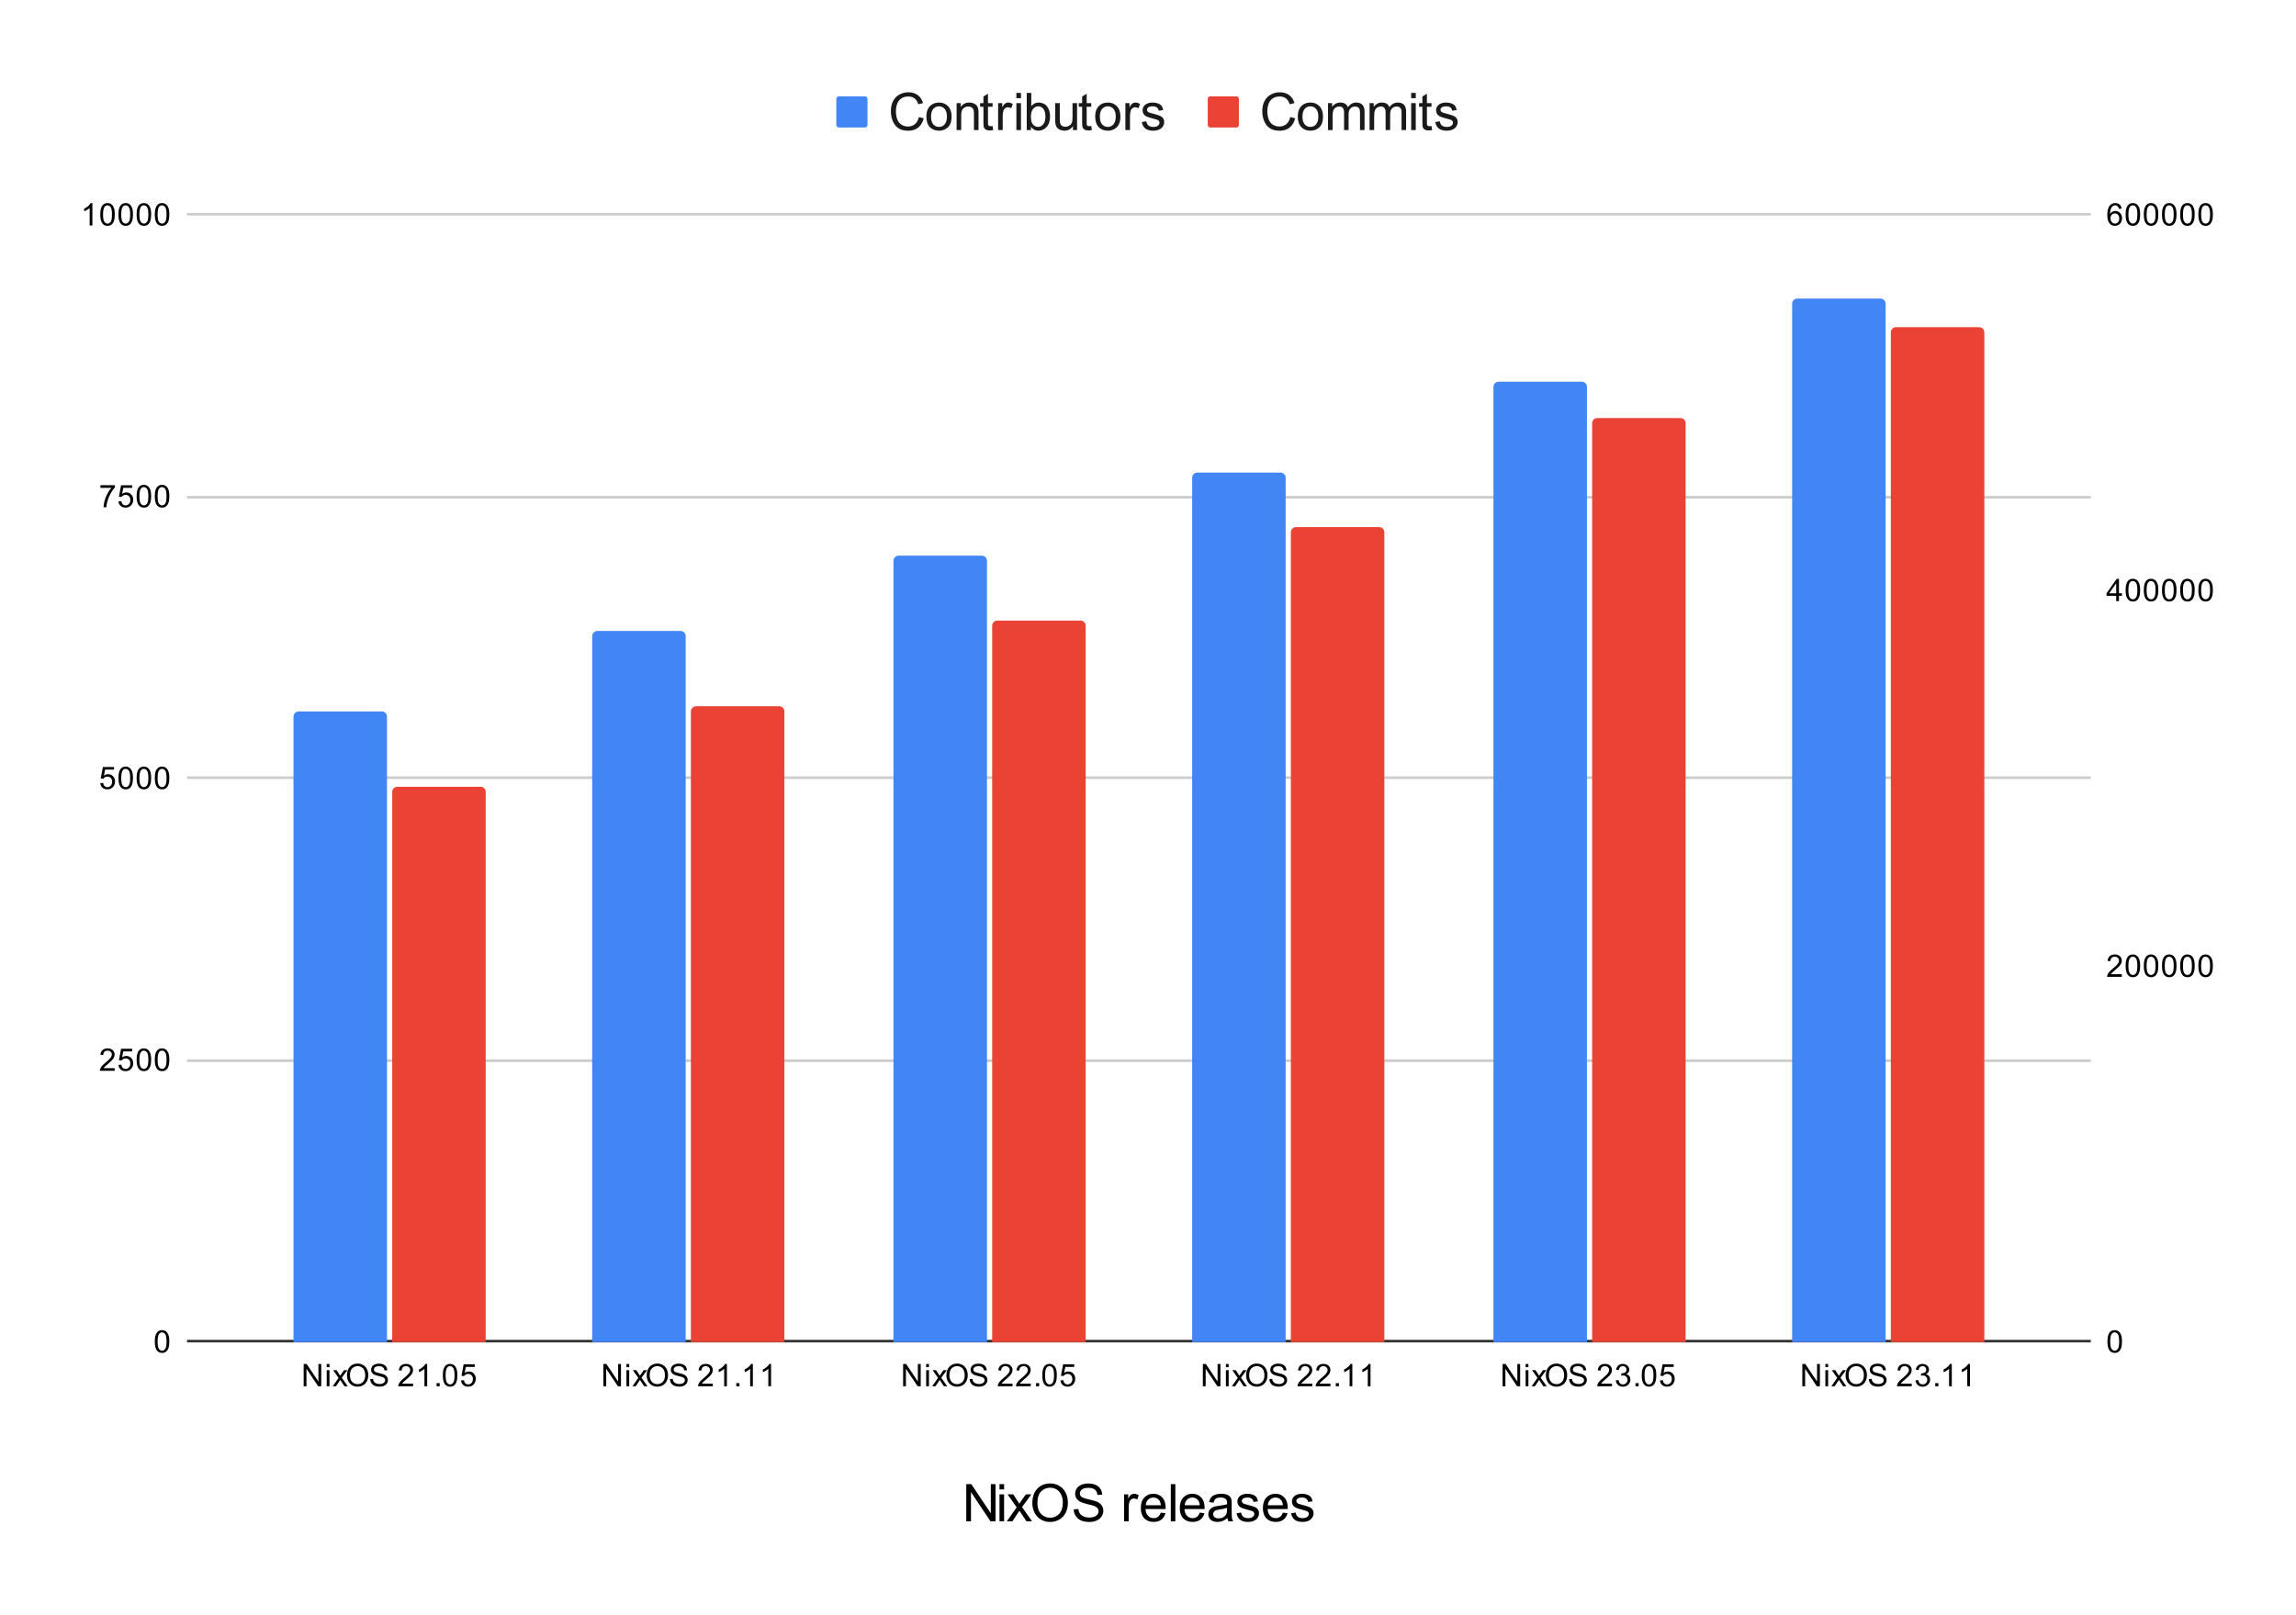 <svg version="1.1" viewBox="0.0 0.0 884.0 622.0" fill="none" stroke="none" stroke-linecap="square" stroke-miterlimit="10" width="884" height="622" xmlns:xlink="http://www.w3.org/1999/xlink" xmlns="http://www.w3.org/2000/svg"><path fill="#ffffff" d="M0 0L884.0 0L884.0 622.0L0 622.0L0 0Z" fill-rule="nonzero"/><path stroke="#333333" stroke-width="1.0" stroke-linecap="butt" d="M72.5 516.5L804.5 516.5" fill-rule="nonzero"/><path stroke="#cccccc" stroke-width="1.0" stroke-linecap="butt" d="M72.5 408.5L804.5 408.5" fill-rule="nonzero"/><path stroke="#cccccc" stroke-width="1.0" stroke-linecap="butt" d="M72.5 299.5L804.5 299.5" fill-rule="nonzero"/><path stroke="#cccccc" stroke-width="1.0" stroke-linecap="butt" d="M72.5 191.5L804.5 191.5" fill-rule="nonzero"/><path stroke="#cccccc" stroke-width="1.0" stroke-linecap="butt" d="M72.5 82.5L804.5 82.5" fill-rule="nonzero"/><clipPath id="id_0"><path d="M72.1 82.833L804.9 82.833L804.9 516.9L72.1 516.9L72.1 82.833Z" clip-rule="nonzero"/></clipPath><path stroke="#000000" stroke-width="2.0" stroke-linecap="butt" stroke-opacity="0.0" clip-path="url(#id_0)" d="M149.0 517.0L113.0 517.0L113.0 276.0C113.0 274.895 113.895 274.0 115.0 274.0L147.0 274.0C148.105 274.0 149.0 274.895 149.0 276.0Z" fill-rule="nonzero"/><path fill="#4285f4" clip-path="url(#id_0)" d="M149.0 517.0L113.0 517.0L113.0 276.0C113.0 274.895 113.895 274.0 115.0 274.0L147.0 274.0C148.105 274.0 149.0 274.895 149.0 276.0Z" fill-rule="nonzero"/><path stroke="#000000" stroke-width="2.0" stroke-linecap="butt" stroke-opacity="0.0" clip-path="url(#id_0)" d="M264.0 517.0L228.0 517.0L228.0 245.0C228.0 243.895 228.895 243.0 230.0 243.0L262.0 243.0C263.105 243.0 264.0 243.895 264.0 245.0Z" fill-rule="nonzero"/><path fill="#4285f4" clip-path="url(#id_0)" d="M264.0 517.0L228.0 517.0L228.0 245.0C228.0 243.895 228.895 243.0 230.0 243.0L262.0 243.0C263.105 243.0 264.0 243.895 264.0 245.0Z" fill-rule="nonzero"/><path stroke="#000000" stroke-width="2.0" stroke-linecap="butt" stroke-opacity="0.0" clip-path="url(#id_0)" d="M380.0 517.0L344.0 517.0L344.0 216.0C344.0 214.895 344.895 214.0 346.0 214.0L378.0 214.0C379.105 214.0 380.0 214.895 380.0 216.0Z" fill-rule="nonzero"/><path fill="#4285f4" clip-path="url(#id_0)" d="M380.0 517.0L344.0 517.0L344.0 216.0C344.0 214.895 344.895 214.0 346.0 214.0L378.0 214.0C379.105 214.0 380.0 214.895 380.0 216.0Z" fill-rule="nonzero"/><path stroke="#000000" stroke-width="2.0" stroke-linecap="butt" stroke-opacity="0.0" clip-path="url(#id_0)" d="M495.0 517.0L459.0 517.0L459.0 184.0C459.0 182.895 459.895 182.0 461.0 182.0L493.0 182.0C494.105 182.0 495.0 182.895 495.0 184.0Z" fill-rule="nonzero"/><path fill="#4285f4" clip-path="url(#id_0)" d="M495.0 517.0L459.0 517.0L459.0 184.0C459.0 182.895 459.895 182.0 461.0 182.0L493.0 182.0C494.105 182.0 495.0 182.895 495.0 184.0Z" fill-rule="nonzero"/><path stroke="#000000" stroke-width="2.0" stroke-linecap="butt" stroke-opacity="0.0" clip-path="url(#id_0)" d="M611.0 517.0L575.0 517.0L575.0 149.0C575.0 147.895 575.895 147.0 577.0 147.0L609.0 147.0C610.105 147.0 611.0 147.895 611.0 149.0Z" fill-rule="nonzero"/><path fill="#4285f4" clip-path="url(#id_0)" d="M611.0 517.0L575.0 517.0L575.0 149.0C575.0 147.895 575.895 147.0 577.0 147.0L609.0 147.0C610.105 147.0 611.0 147.895 611.0 149.0Z" fill-rule="nonzero"/><path stroke="#000000" stroke-width="2.0" stroke-linecap="butt" stroke-opacity="0.0" clip-path="url(#id_0)" d="M726.0 517.0L690.0 517.0L690.0 117.0C690.0 115.895 690.895 115.0 692.0 115.0L724.0 115.0C725.105 115.0 726.0 115.895 726.0 117.0Z" fill-rule="nonzero"/><path fill="#4285f4" clip-path="url(#id_0)" d="M726.0 517.0L690.0 517.0L690.0 117.0C690.0 115.895 690.895 115.0 692.0 115.0L724.0 115.0C725.105 115.0 726.0 115.895 726.0 117.0Z" fill-rule="nonzero"/><path stroke="#000000" stroke-width="2.0" stroke-linecap="butt" stroke-opacity="0.0" clip-path="url(#id_0)" d="M187.0 517.0L151.0 517.0L151.0 305.0C151.0 303.895 151.895 303.0 153.0 303.0L185.0 303.0C186.105 303.0 187.0 303.895 187.0 305.0Z" fill-rule="nonzero"/><path fill="#ea4335" clip-path="url(#id_0)" d="M187.0 517.0L151.0 517.0L151.0 305.0C151.0 303.895 151.895 303.0 153.0 303.0L185.0 303.0C186.105 303.0 187.0 303.895 187.0 305.0Z" fill-rule="nonzero"/><path stroke="#000000" stroke-width="2.0" stroke-linecap="butt" stroke-opacity="0.0" clip-path="url(#id_0)" d="M302.0 517.0L266.0 517.0L266.0 274.0C266.0 272.895 266.895 272.0 268.0 272.0L300.0 272.0C301.105 272.0 302.0 272.895 302.0 274.0Z" fill-rule="nonzero"/><path fill="#ea4335" clip-path="url(#id_0)" d="M302.0 517.0L266.0 517.0L266.0 274.0C266.0 272.895 266.895 272.0 268.0 272.0L300.0 272.0C301.105 272.0 302.0 272.895 302.0 274.0Z" fill-rule="nonzero"/><path stroke="#000000" stroke-width="2.0" stroke-linecap="butt" stroke-opacity="0.0" clip-path="url(#id_0)" d="M418.0 517.0L382.0 517.0L382.0 241.0C382.0 239.895 382.895 239.0 384.0 239.0L416.0 239.0C417.105 239.0 418.0 239.895 418.0 241.0Z" fill-rule="nonzero"/><path fill="#ea4335" clip-path="url(#id_0)" d="M418.0 517.0L382.0 517.0L382.0 241.0C382.0 239.895 382.895 239.0 384.0 239.0L416.0 239.0C417.105 239.0 418.0 239.895 418.0 241.0Z" fill-rule="nonzero"/><path stroke="#000000" stroke-width="2.0" stroke-linecap="butt" stroke-opacity="0.0" clip-path="url(#id_0)" d="M533.0 517.0L497.0 517.0L497.0 205.0C497.0 203.895 497.895 203.0 499.0 203.0L531.0 203.0C532.105 203.0 533.0 203.895 533.0 205.0Z" fill-rule="nonzero"/><path fill="#ea4335" clip-path="url(#id_0)" d="M533.0 517.0L497.0 517.0L497.0 205.0C497.0 203.895 497.895 203.0 499.0 203.0L531.0 203.0C532.105 203.0 533.0 203.895 533.0 205.0Z" fill-rule="nonzero"/><path stroke="#000000" stroke-width="2.0" stroke-linecap="butt" stroke-opacity="0.0" clip-path="url(#id_0)" d="M649.0 517.0L613.0 517.0L613.0 163.0C613.0 161.895 613.895 161.0 615.0 161.0L647.0 161.0C648.105 161.0 649.0 161.895 649.0 163.0Z" fill-rule="nonzero"/><path fill="#ea4335" clip-path="url(#id_0)" d="M649.0 517.0L613.0 517.0L613.0 163.0C613.0 161.895 613.895 161.0 615.0 161.0L647.0 161.0C648.105 161.0 649.0 161.895 649.0 163.0Z" fill-rule="nonzero"/><path stroke="#000000" stroke-width="2.0" stroke-linecap="butt" stroke-opacity="0.0" clip-path="url(#id_0)" d="M764.0 517.0L728.0 517.0L728.0 128.0C728.0 126.895 728.895 126.0 730.0 126.0L762.0 126.0C763.105 126.0 764.0 126.895 764.0 128.0Z" fill-rule="nonzero"/><path fill="#ea4335" clip-path="url(#id_0)" d="M764.0 517.0L728.0 517.0L728.0 128.0C728.0 126.895 728.895 126.0 730.0 126.0L762.0 126.0C763.105 126.0 764.0 126.895 764.0 128.0Z" fill-rule="nonzero"/><path fill="#000000" d="M372.031 585.9L372.031 571.587L373.969 571.587L381.484 582.822L381.484 571.587L383.297 571.587L383.297 585.9L381.359 585.9L373.844 574.65L373.844 585.9L372.031 585.9ZM384.828 573.603L384.828 571.587L386.594 571.587L386.594 573.603L384.828 573.603ZM384.828 585.9L384.828 575.525L386.594 575.525L386.594 585.9L384.828 585.9ZM387.641 585.9L391.438 580.509L387.938 575.525L390.125 575.525L391.719 577.962Q392.172 578.65 392.438 579.119Q392.875 578.478 393.234 577.978L394.984 575.525L397.078 575.525L393.5 580.416L397.359 585.9L395.203 585.9L393.062 582.681L392.5 581.806L389.781 585.9L387.641 585.9ZM397.469 578.931Q397.469 575.369 399.375 573.353Q401.297 571.322 404.328 571.322Q406.312 571.322 407.891 572.275Q409.484 573.228 410.312 574.931Q411.156 576.619 411.156 578.759Q411.156 580.931 410.281 582.65Q409.406 584.369 407.781 585.259Q406.172 586.15 404.312 586.15Q402.297 586.15 400.703 585.181Q399.109 584.197 398.281 582.509Q397.469 580.806 397.469 578.931ZM399.422 578.962Q399.422 581.541 400.812 583.041Q402.203 584.525 404.297 584.525Q406.438 584.525 407.812 583.025Q409.203 581.509 409.203 578.744Q409.203 577.009 408.609 575.712Q408.031 574.4 406.891 573.681Q405.75 572.962 404.328 572.962Q402.328 572.962 400.875 574.353Q399.422 575.728 399.422 578.962ZM413.406 581.306L415.188 581.15Q415.312 582.212 415.766 582.9Q416.234 583.587 417.203 584.025Q418.188 584.447 419.422 584.447Q420.5 584.447 421.328 584.134Q422.156 583.806 422.562 583.244Q422.969 582.681 422.969 582.009Q422.969 581.337 422.578 580.837Q422.188 580.337 421.297 579.994Q420.719 579.759 418.734 579.291Q416.766 578.822 415.984 578.4Q414.953 577.869 414.453 577.072Q413.953 576.275 413.953 575.291Q413.953 574.197 414.562 573.259Q415.172 572.322 416.359 571.837Q417.547 571.337 418.984 571.337Q420.578 571.337 421.797 571.853Q423.016 572.369 423.656 573.369Q424.312 574.353 424.359 575.619L422.547 575.759Q422.406 574.4 421.562 573.712Q420.719 573.009 419.062 573.009Q417.344 573.009 416.547 573.65Q415.766 574.275 415.766 575.15Q415.766 575.931 416.328 576.431Q416.875 576.931 419.188 577.447Q421.5 577.962 422.359 578.353Q423.609 578.931 424.203 579.822Q424.797 580.697 424.797 581.853Q424.797 582.994 424.141 584.009Q423.484 585.025 422.25 585.587Q421.031 586.15 419.5 586.15Q417.562 586.15 416.25 585.587Q414.938 585.009 414.188 583.869Q413.438 582.728 413.406 581.306ZM432.797 585.9L432.797 575.525L434.375 575.525L434.375 577.103Q434.984 575.994 435.5 575.65Q436.016 575.291 436.625 575.291Q437.516 575.291 438.438 575.853L437.828 577.494Q437.188 577.103 436.547 577.103Q435.969 577.103 435.5 577.462Q435.047 577.806 434.844 578.416Q434.562 579.353 434.562 580.462L434.562 585.9L432.797 585.9ZM446.922 582.556L448.734 582.791Q448.312 584.369 447.141 585.259Q445.984 586.134 444.172 586.134Q441.906 586.134 440.562 584.744Q439.234 583.337 439.234 580.806Q439.234 578.181 440.578 576.744Q441.922 575.291 444.078 575.291Q446.156 575.291 447.469 576.712Q448.797 578.119 448.797 580.697Q448.797 580.853 448.781 581.166L441.047 581.166Q441.141 582.869 442.016 583.775Q442.891 584.681 444.188 584.681Q445.156 584.681 445.828 584.181Q446.516 583.666 446.922 582.556ZM441.141 579.712L446.938 579.712Q446.828 578.416 446.281 577.759Q445.438 576.744 444.094 576.744Q442.891 576.744 442.062 577.556Q441.234 578.353 441.141 579.712ZM450.781 585.9L450.781 571.587L452.531 571.587L452.531 585.9L450.781 585.9ZM461.922 582.556L463.734 582.791Q463.312 584.369 462.141 585.259Q460.984 586.134 459.172 586.134Q456.906 586.134 455.562 584.744Q454.234 583.337 454.234 580.806Q454.234 578.181 455.578 576.744Q456.922 575.291 459.078 575.291Q461.156 575.291 462.469 576.712Q463.797 578.119 463.797 580.697Q463.797 580.853 463.781 581.166L456.047 581.166Q456.141 582.869 457.016 583.775Q457.891 584.681 459.188 584.681Q460.156 584.681 460.828 584.181Q461.516 583.666 461.922 582.556ZM456.141 579.712L461.938 579.712Q461.828 578.416 461.281 577.759Q460.438 576.744 459.094 576.744Q457.891 576.744 457.062 577.556Q456.234 578.353 456.141 579.712ZM472.594 584.619Q471.609 585.447 470.703 585.791Q469.797 586.134 468.766 586.134Q467.062 586.134 466.141 585.306Q465.219 584.462 465.219 583.166Q465.219 582.4 465.562 581.775Q465.922 581.15 466.484 580.775Q467.047 580.384 467.75 580.181Q468.266 580.056 469.312 579.916Q471.438 579.666 472.438 579.322Q472.453 578.962 472.453 578.853Q472.453 577.791 471.953 577.337Q471.281 576.744 469.953 576.744Q468.703 576.744 468.109 577.181Q467.531 577.619 467.25 578.728L465.531 578.494Q465.766 577.384 466.297 576.712Q466.828 576.025 467.844 575.666Q468.859 575.291 470.203 575.291Q471.531 575.291 472.359 575.603Q473.188 575.916 473.578 576.4Q473.969 576.869 474.125 577.587Q474.219 578.041 474.219 579.212L474.219 581.556Q474.219 584.009 474.328 584.666Q474.438 585.306 474.781 585.9L472.938 585.9Q472.672 585.353 472.594 584.619ZM472.438 580.697Q471.484 581.087 469.562 581.353Q468.484 581.509 468.031 581.712Q467.594 581.9 467.344 582.275Q467.094 582.65 467.094 583.119Q467.094 583.822 467.625 584.291Q468.156 584.759 469.188 584.759Q470.203 584.759 470.984 584.322Q471.781 583.869 472.156 583.103Q472.438 582.494 472.438 581.337L472.438 580.697ZM476.109 582.806L477.859 582.525Q478.0 583.572 478.672 584.134Q479.344 584.681 480.547 584.681Q481.75 584.681 482.328 584.197Q482.922 583.697 482.922 583.041Q482.922 582.447 482.406 582.103Q482.047 581.869 480.609 581.509Q478.672 581.009 477.922 580.666Q477.188 580.306 476.797 579.681Q476.406 579.041 476.406 578.275Q476.406 577.587 476.719 576.994Q477.047 576.4 477.594 576.009Q478.0 575.712 478.703 575.509Q479.422 575.291 480.234 575.291Q481.453 575.291 482.375 575.65Q483.297 575.994 483.734 576.603Q484.172 577.197 484.344 578.197L482.625 578.431Q482.5 577.634 481.938 577.197Q481.375 576.744 480.359 576.744Q479.141 576.744 478.625 577.15Q478.109 577.541 478.109 578.072Q478.109 578.416 478.328 578.697Q478.531 578.978 479.0 579.166Q479.266 579.259 480.547 579.603Q482.422 580.103 483.156 580.431Q483.891 580.744 484.312 581.353Q484.734 581.947 484.734 582.853Q484.734 583.728 484.219 584.509Q483.703 585.291 482.734 585.712Q481.766 586.134 480.547 586.134Q478.531 586.134 477.469 585.291Q476.406 584.447 476.109 582.806ZM493.922 582.556L495.734 582.791Q495.312 584.369 494.141 585.259Q492.984 586.134 491.172 586.134Q488.906 586.134 487.562 584.744Q486.234 583.337 486.234 580.806Q486.234 578.181 487.578 576.744Q488.922 575.291 491.078 575.291Q493.156 575.291 494.469 576.712Q495.797 578.119 495.797 580.697Q495.797 580.853 495.781 581.166L488.047 581.166Q488.141 582.869 489.016 583.775Q489.891 584.681 491.188 584.681Q492.156 584.681 492.828 584.181Q493.516 583.666 493.922 582.556ZM488.141 579.712L493.938 579.712Q493.828 578.416 493.281 577.759Q492.438 576.744 491.094 576.744Q489.891 576.744 489.062 577.556Q488.234 578.353 488.141 579.712ZM497.109 582.806L498.859 582.525Q499.0 583.572 499.672 584.134Q500.344 584.681 501.547 584.681Q502.75 584.681 503.328 584.197Q503.922 583.697 503.922 583.041Q503.922 582.447 503.406 582.103Q503.047 581.869 501.609 581.509Q499.672 581.009 498.922 580.666Q498.188 580.306 497.797 579.681Q497.406 579.041 497.406 578.275Q497.406 577.587 497.719 576.994Q498.047 576.4 498.594 576.009Q499.0 575.712 499.703 575.509Q500.422 575.291 501.234 575.291Q502.453 575.291 503.375 575.65Q504.297 575.994 504.734 576.603Q505.172 577.197 505.344 578.197L503.625 578.431Q503.5 577.634 502.938 577.197Q502.375 576.744 501.359 576.744Q500.141 576.744 499.625 577.15Q499.109 577.541 499.109 578.072Q499.109 578.416 499.328 578.697Q499.531 578.978 500.0 579.166Q500.266 579.259 501.547 579.603Q503.422 580.103 504.156 580.431Q504.891 580.744 505.312 581.353Q505.734 581.947 505.734 582.853Q505.734 583.728 505.219 584.509Q504.703 585.291 503.734 585.712Q502.766 586.134 501.547 586.134Q499.531 586.134 498.469 585.291Q497.406 584.447 497.109 582.806Z" fill-rule="nonzero"/><path fill="#000000" d="M59.6 516.666Q59.6 515.134 59.913 514.212Q60.225 513.275 60.834 512.775Q61.459 512.275 62.397 512.275Q63.084 512.275 63.6 512.556Q64.131 512.837 64.475 513.369Q64.819 513.884 65.006 514.634Q65.194 515.384 65.194 516.666Q65.194 518.181 64.881 519.103Q64.584 520.025 63.959 520.541Q63.35 521.041 62.397 521.041Q61.163 521.041 60.444 520.15Q59.6 519.087 59.6 516.666ZM60.678 516.666Q60.678 518.775 61.178 519.478Q61.678 520.181 62.397 520.181Q63.131 520.181 63.616 519.478Q64.116 518.775 64.116 516.666Q64.116 514.541 63.616 513.853Q63.131 513.15 62.381 513.15Q61.663 513.15 61.225 513.759Q60.678 514.541 60.678 516.666Z" fill-rule="nonzero"/><path fill="#000000" d="M44.147 411.368L44.147 412.383L38.459 412.383Q38.459 412.008 38.584 411.649Q38.803 411.071 39.272 410.508Q39.756 409.946 40.663 409.211Q42.069 408.055 42.553 407.383Q43.053 406.711 43.053 406.118Q43.053 405.493 42.6 405.071Q42.147 404.633 41.428 404.633Q40.663 404.633 40.209 405.086Q39.756 405.54 39.741 406.352L38.663 406.243Q38.772 405.024 39.491 404.399Q40.225 403.758 41.459 403.758Q42.694 403.758 43.413 404.446Q44.131 405.133 44.131 406.149Q44.131 406.665 43.913 407.165Q43.709 407.649 43.209 408.211Q42.725 408.758 41.6 409.711Q40.647 410.508 40.366 410.805Q40.1 411.086 39.928 411.368L44.147 411.368ZM45.6 410.133L46.709 410.04Q46.834 410.852 47.272 411.258Q47.725 411.665 48.366 411.665Q49.116 411.665 49.647 411.086Q50.178 410.508 50.178 409.571Q50.178 408.665 49.663 408.149Q49.163 407.618 48.334 407.618Q47.834 407.618 47.413 407.852Q47.006 408.086 46.772 408.446L45.788 408.321L46.616 403.915L50.897 403.915L50.897 404.915L47.459 404.915L47.006 407.227Q47.772 406.68 48.616 406.68Q49.741 406.68 50.506 407.461Q51.288 408.243 51.288 409.477Q51.288 410.633 50.616 411.493Q49.788 412.524 48.366 412.524Q47.194 412.524 46.444 411.868Q45.709 411.211 45.6 410.133ZM52.6 408.149Q52.6 406.618 52.913 405.696Q53.225 404.758 53.834 404.258Q54.459 403.758 55.397 403.758Q56.084 403.758 56.6 404.04Q57.131 404.321 57.475 404.852Q57.819 405.368 58.006 406.118Q58.194 406.868 58.194 408.149Q58.194 409.665 57.881 410.586Q57.584 411.508 56.959 412.024Q56.35 412.524 55.397 412.524Q54.163 412.524 53.444 411.633Q52.6 410.571 52.6 408.149ZM53.678 408.149Q53.678 410.258 54.178 410.961Q54.678 411.665 55.397 411.665Q56.131 411.665 56.616 410.961Q57.116 410.258 57.116 408.149Q57.116 406.024 56.616 405.336Q56.131 404.633 55.381 404.633Q54.663 404.633 54.225 405.243Q53.678 406.024 53.678 408.149ZM59.6 408.149Q59.6 406.618 59.913 405.696Q60.225 404.758 60.834 404.258Q61.459 403.758 62.397 403.758Q63.084 403.758 63.6 404.04Q64.131 404.321 64.475 404.852Q64.819 405.368 65.006 406.118Q65.194 406.868 65.194 408.149Q65.194 409.665 64.881 410.586Q64.584 411.508 63.959 412.024Q63.35 412.524 62.397 412.524Q61.163 412.524 60.444 411.633Q59.6 410.571 59.6 408.149ZM60.678 408.149Q60.678 410.258 61.178 410.961Q61.678 411.665 62.397 411.665Q63.131 411.665 63.616 410.961Q64.116 410.258 64.116 408.149Q64.116 406.024 63.616 405.336Q63.131 404.633 62.381 404.633Q61.663 404.633 61.225 405.243Q60.678 406.024 60.678 408.149Z" fill-rule="nonzero"/><path fill="#000000" d="M38.6 301.617L39.709 301.523Q39.834 302.335 40.272 302.742Q40.725 303.148 41.366 303.148Q42.116 303.148 42.647 302.57Q43.178 301.992 43.178 301.054Q43.178 300.148 42.663 299.632Q42.163 299.101 41.334 299.101Q40.834 299.101 40.413 299.335Q40.006 299.57 39.772 299.929L38.788 299.804L39.616 295.398L43.897 295.398L43.897 296.398L40.459 296.398L40.006 298.71Q40.772 298.164 41.616 298.164Q42.741 298.164 43.506 298.945Q44.288 299.726 44.288 300.96Q44.288 302.117 43.616 302.976Q42.788 304.007 41.366 304.007Q40.194 304.007 39.444 303.351Q38.709 302.695 38.6 301.617ZM45.6 299.632Q45.6 298.101 45.913 297.179Q46.225 296.242 46.834 295.742Q47.459 295.242 48.397 295.242Q49.084 295.242 49.6 295.523Q50.131 295.804 50.475 296.335Q50.819 296.851 51.006 297.601Q51.194 298.351 51.194 299.632Q51.194 301.148 50.881 302.07Q50.584 302.992 49.959 303.507Q49.35 304.007 48.397 304.007Q47.163 304.007 46.444 303.117Q45.6 302.054 45.6 299.632ZM46.678 299.632Q46.678 301.742 47.178 302.445Q47.678 303.148 48.397 303.148Q49.131 303.148 49.616 302.445Q50.116 301.742 50.116 299.632Q50.116 297.507 49.616 296.82Q49.131 296.117 48.381 296.117Q47.663 296.117 47.225 296.726Q46.678 297.507 46.678 299.632ZM52.6 299.632Q52.6 298.101 52.913 297.179Q53.225 296.242 53.834 295.742Q54.459 295.242 55.397 295.242Q56.084 295.242 56.6 295.523Q57.131 295.804 57.475 296.335Q57.819 296.851 58.006 297.601Q58.194 298.351 58.194 299.632Q58.194 301.148 57.881 302.07Q57.584 302.992 56.959 303.507Q56.35 304.007 55.397 304.007Q54.163 304.007 53.444 303.117Q52.6 302.054 52.6 299.632ZM53.678 299.632Q53.678 301.742 54.178 302.445Q54.678 303.148 55.397 303.148Q56.131 303.148 56.616 302.445Q57.116 301.742 57.116 299.632Q57.116 297.507 56.616 296.82Q56.131 296.117 55.381 296.117Q54.663 296.117 54.225 296.726Q53.678 297.507 53.678 299.632ZM59.6 299.632Q59.6 298.101 59.913 297.179Q60.225 296.242 60.834 295.742Q61.459 295.242 62.397 295.242Q63.084 295.242 63.6 295.523Q64.131 295.804 64.475 296.335Q64.819 296.851 65.006 297.601Q65.194 298.351 65.194 299.632Q65.194 301.148 64.881 302.07Q64.584 302.992 63.959 303.507Q63.35 304.007 62.397 304.007Q61.163 304.007 60.444 303.117Q59.6 302.054 59.6 299.632ZM60.678 299.632Q60.678 301.742 61.178 302.445Q61.678 303.148 62.397 303.148Q63.131 303.148 63.616 302.445Q64.116 301.742 64.116 299.632Q64.116 297.507 63.616 296.82Q63.131 296.117 62.381 296.117Q61.663 296.117 61.225 296.726Q60.678 297.507 60.678 299.632Z" fill-rule="nonzero"/><path fill="#000000" d="M38.663 187.881L38.663 186.866L44.225 186.866L44.225 187.694Q43.413 188.569 42.6 190.022Q41.803 191.459 41.366 192.991Q41.038 194.069 40.959 195.35L39.866 195.35Q39.881 194.334 40.256 192.897Q40.647 191.459 41.35 190.131Q42.069 188.803 42.881 187.881L38.663 187.881ZM45.6 193.1L46.709 193.006Q46.834 193.819 47.272 194.225Q47.725 194.631 48.366 194.631Q49.116 194.631 49.647 194.053Q50.178 193.475 50.178 192.537Q50.178 191.631 49.663 191.116Q49.163 190.584 48.334 190.584Q47.834 190.584 47.413 190.819Q47.006 191.053 46.772 191.412L45.788 191.287L46.616 186.881L50.897 186.881L50.897 187.881L47.459 187.881L47.006 190.194Q47.772 189.647 48.616 189.647Q49.741 189.647 50.506 190.428Q51.288 191.209 51.288 192.444Q51.288 193.6 50.616 194.459Q49.788 195.491 48.366 195.491Q47.194 195.491 46.444 194.834Q45.709 194.178 45.6 193.1ZM52.6 191.116Q52.6 189.584 52.913 188.662Q53.225 187.725 53.834 187.225Q54.459 186.725 55.397 186.725Q56.084 186.725 56.6 187.006Q57.131 187.287 57.475 187.819Q57.819 188.334 58.006 189.084Q58.194 189.834 58.194 191.116Q58.194 192.631 57.881 193.553Q57.584 194.475 56.959 194.991Q56.35 195.491 55.397 195.491Q54.163 195.491 53.444 194.6Q52.6 193.537 52.6 191.116ZM53.678 191.116Q53.678 193.225 54.178 193.928Q54.678 194.631 55.397 194.631Q56.131 194.631 56.616 193.928Q57.116 193.225 57.116 191.116Q57.116 188.991 56.616 188.303Q56.131 187.6 55.381 187.6Q54.663 187.6 54.225 188.209Q53.678 188.991 53.678 191.116ZM59.6 191.116Q59.6 189.584 59.913 188.662Q60.225 187.725 60.834 187.225Q61.459 186.725 62.397 186.725Q63.084 186.725 63.6 187.006Q64.131 187.287 64.475 187.819Q64.819 188.334 65.006 189.084Q65.194 189.834 65.194 191.116Q65.194 192.631 64.881 193.553Q64.584 194.475 63.959 194.991Q63.35 195.491 62.397 195.491Q61.163 195.491 60.444 194.6Q59.6 193.537 59.6 191.116ZM60.678 191.116Q60.678 193.225 61.178 193.928Q61.678 194.631 62.397 194.631Q63.131 194.631 63.616 193.928Q64.116 193.225 64.116 191.116Q64.116 188.991 63.616 188.303Q63.131 187.6 62.381 187.6Q61.663 187.6 61.225 188.209Q60.678 188.991 60.678 191.116Z" fill-rule="nonzero"/><path fill="#000000" d="M35.569 86.833L34.522 86.833L34.522 80.115Q34.131 80.474 33.506 80.849Q32.897 81.208 32.413 81.38L32.413 80.365Q33.288 79.943 33.944 79.365Q34.616 78.771 34.897 78.208L35.569 78.208L35.569 86.833ZM38.6 82.599Q38.6 81.068 38.913 80.146Q39.225 79.208 39.834 78.708Q40.459 78.208 41.397 78.208Q42.084 78.208 42.6 78.49Q43.131 78.771 43.475 79.302Q43.819 79.818 44.006 80.568Q44.194 81.318 44.194 82.599Q44.194 84.115 43.881 85.036Q43.584 85.958 42.959 86.474Q42.35 86.974 41.397 86.974Q40.163 86.974 39.444 86.083Q38.6 85.021 38.6 82.599ZM39.678 82.599Q39.678 84.708 40.178 85.411Q40.678 86.115 41.397 86.115Q42.131 86.115 42.616 85.411Q43.116 84.708 43.116 82.599Q43.116 80.474 42.616 79.786Q42.131 79.083 41.381 79.083Q40.663 79.083 40.225 79.693Q39.678 80.474 39.678 82.599ZM45.6 82.599Q45.6 81.068 45.913 80.146Q46.225 79.208 46.834 78.708Q47.459 78.208 48.397 78.208Q49.084 78.208 49.6 78.49Q50.131 78.771 50.475 79.302Q50.819 79.818 51.006 80.568Q51.194 81.318 51.194 82.599Q51.194 84.115 50.881 85.036Q50.584 85.958 49.959 86.474Q49.35 86.974 48.397 86.974Q47.163 86.974 46.444 86.083Q45.6 85.021 45.6 82.599ZM46.678 82.599Q46.678 84.708 47.178 85.411Q47.678 86.115 48.397 86.115Q49.131 86.115 49.616 85.411Q50.116 84.708 50.116 82.599Q50.116 80.474 49.616 79.786Q49.131 79.083 48.381 79.083Q47.663 79.083 47.225 79.693Q46.678 80.474 46.678 82.599ZM52.6 82.599Q52.6 81.068 52.913 80.146Q53.225 79.208 53.834 78.708Q54.459 78.208 55.397 78.208Q56.084 78.208 56.6 78.49Q57.131 78.771 57.475 79.302Q57.819 79.818 58.006 80.568Q58.194 81.318 58.194 82.599Q58.194 84.115 57.881 85.036Q57.584 85.958 56.959 86.474Q56.35 86.974 55.397 86.974Q54.163 86.974 53.444 86.083Q52.6 85.021 52.6 82.599ZM53.678 82.599Q53.678 84.708 54.178 85.411Q54.678 86.115 55.397 86.115Q56.131 86.115 56.616 85.411Q57.116 84.708 57.116 82.599Q57.116 80.474 56.616 79.786Q56.131 79.083 55.381 79.083Q54.663 79.083 54.225 79.693Q53.678 80.474 53.678 82.599ZM59.6 82.599Q59.6 81.068 59.913 80.146Q60.225 79.208 60.834 78.708Q61.459 78.208 62.397 78.208Q63.084 78.208 63.6 78.49Q64.131 78.771 64.475 79.302Q64.819 79.818 65.006 80.568Q65.194 81.318 65.194 82.599Q65.194 84.115 64.881 85.036Q64.584 85.958 63.959 86.474Q63.35 86.974 62.397 86.974Q61.163 86.974 60.444 86.083Q59.6 85.021 59.6 82.599ZM60.678 82.599Q60.678 84.708 61.178 85.411Q61.678 86.115 62.397 86.115Q63.131 86.115 63.616 85.411Q64.116 84.708 64.116 82.599Q64.116 80.474 63.616 79.786Q63.131 79.083 62.381 79.083Q61.663 79.083 61.225 79.693Q60.678 80.474 60.678 82.599Z" fill-rule="nonzero"/><path fill="#000000" d="M811.4 516.666Q811.4 515.134 811.712 514.212Q812.025 513.275 812.634 512.775Q813.259 512.275 814.197 512.275Q814.884 512.275 815.4 512.556Q815.931 512.837 816.275 513.369Q816.619 513.884 816.806 514.634Q816.994 515.384 816.994 516.666Q816.994 518.181 816.681 519.103Q816.384 520.025 815.759 520.541Q815.15 521.041 814.197 521.041Q812.962 521.041 812.244 520.15Q811.4 519.087 811.4 516.666ZM812.478 516.666Q812.478 518.775 812.978 519.478Q813.478 520.181 814.197 520.181Q814.931 520.181 815.416 519.478Q815.916 518.775 815.916 516.666Q815.916 514.541 815.416 513.853Q814.931 513.15 814.181 513.15Q813.462 513.15 813.025 513.759Q812.478 514.541 812.478 516.666Z" fill-rule="nonzero"/><path fill="#000000" d="M816.947 375.195L816.947 376.211L811.259 376.211Q811.259 375.836 811.384 375.477Q811.603 374.899 812.072 374.336Q812.556 373.774 813.462 373.039Q814.869 371.883 815.353 371.211Q815.853 370.539 815.853 369.945Q815.853 369.32 815.4 368.899Q814.947 368.461 814.228 368.461Q813.462 368.461 813.009 368.914Q812.556 369.367 812.541 370.18L811.462 370.07Q811.572 368.852 812.291 368.227Q813.025 367.586 814.259 367.586Q815.494 367.586 816.212 368.274Q816.931 368.961 816.931 369.977Q816.931 370.492 816.712 370.992Q816.509 371.477 816.009 372.039Q815.525 372.586 814.4 373.539Q813.447 374.336 813.166 374.633Q812.9 374.914 812.728 375.195L816.947 375.195ZM818.4 371.977Q818.4 370.445 818.712 369.524Q819.025 368.586 819.634 368.086Q820.259 367.586 821.197 367.586Q821.884 367.586 822.4 367.867Q822.931 368.149 823.275 368.68Q823.619 369.195 823.806 369.945Q823.994 370.695 823.994 371.977Q823.994 373.492 823.681 374.414Q823.384 375.336 822.759 375.852Q822.15 376.352 821.197 376.352Q819.962 376.352 819.244 375.461Q818.4 374.399 818.4 371.977ZM819.478 371.977Q819.478 374.086 819.978 374.789Q820.478 375.492 821.197 375.492Q821.931 375.492 822.416 374.789Q822.916 374.086 822.916 371.977Q822.916 369.852 822.416 369.164Q821.931 368.461 821.181 368.461Q820.462 368.461 820.025 369.07Q819.478 369.852 819.478 371.977ZM825.4 371.977Q825.4 370.445 825.712 369.524Q826.025 368.586 826.634 368.086Q827.259 367.586 828.197 367.586Q828.884 367.586 829.4 367.867Q829.931 368.149 830.275 368.68Q830.619 369.195 830.806 369.945Q830.994 370.695 830.994 371.977Q830.994 373.492 830.681 374.414Q830.384 375.336 829.759 375.852Q829.15 376.352 828.197 376.352Q826.962 376.352 826.244 375.461Q825.4 374.399 825.4 371.977ZM826.478 371.977Q826.478 374.086 826.978 374.789Q827.478 375.492 828.197 375.492Q828.931 375.492 829.416 374.789Q829.916 374.086 829.916 371.977Q829.916 369.852 829.416 369.164Q828.931 368.461 828.181 368.461Q827.462 368.461 827.025 369.07Q826.478 369.852 826.478 371.977ZM832.4 371.977Q832.4 370.445 832.712 369.524Q833.025 368.586 833.634 368.086Q834.259 367.586 835.197 367.586Q835.884 367.586 836.4 367.867Q836.931 368.149 837.275 368.68Q837.619 369.195 837.806 369.945Q837.994 370.695 837.994 371.977Q837.994 373.492 837.681 374.414Q837.384 375.336 836.759 375.852Q836.15 376.352 835.197 376.352Q833.962 376.352 833.244 375.461Q832.4 374.399 832.4 371.977ZM833.478 371.977Q833.478 374.086 833.978 374.789Q834.478 375.492 835.197 375.492Q835.931 375.492 836.416 374.789Q836.916 374.086 836.916 371.977Q836.916 369.852 836.416 369.164Q835.931 368.461 835.181 368.461Q834.462 368.461 834.025 369.07Q833.478 369.852 833.478 371.977ZM839.4 371.977Q839.4 370.445 839.712 369.524Q840.025 368.586 840.634 368.086Q841.259 367.586 842.197 367.586Q842.884 367.586 843.4 367.867Q843.931 368.149 844.275 368.68Q844.619 369.195 844.806 369.945Q844.994 370.695 844.994 371.977Q844.994 373.492 844.681 374.414Q844.384 375.336 843.759 375.852Q843.15 376.352 842.197 376.352Q840.962 376.352 840.244 375.461Q839.4 374.399 839.4 371.977ZM840.478 371.977Q840.478 374.086 840.978 374.789Q841.478 375.492 842.197 375.492Q842.931 375.492 843.416 374.789Q843.916 374.086 843.916 371.977Q843.916 369.852 843.416 369.164Q842.931 368.461 842.181 368.461Q841.462 368.461 841.025 369.07Q840.478 369.852 840.478 371.977ZM846.4 371.977Q846.4 370.445 846.712 369.524Q847.025 368.586 847.634 368.086Q848.259 367.586 849.197 367.586Q849.884 367.586 850.4 367.867Q850.931 368.149 851.275 368.68Q851.619 369.195 851.806 369.945Q851.994 370.695 851.994 371.977Q851.994 373.492 851.681 374.414Q851.384 375.336 850.759 375.852Q850.15 376.352 849.197 376.352Q847.962 376.352 847.244 375.461Q846.4 374.399 846.4 371.977ZM847.478 371.977Q847.478 374.086 847.978 374.789Q848.478 375.492 849.197 375.492Q849.931 375.492 850.416 374.789Q850.916 374.086 850.916 371.977Q850.916 369.852 850.416 369.164Q849.931 368.461 849.181 368.461Q848.462 368.461 848.025 369.07Q847.478 369.852 847.478 371.977Z" fill-rule="nonzero"/><path fill="#000000" d="M814.775 231.522L814.775 229.46L811.056 229.46L811.056 228.491L814.978 222.928L815.837 222.928L815.837 228.491L816.994 228.491L816.994 229.46L815.837 229.46L815.837 231.522L814.775 231.522ZM814.775 228.491L814.775 224.632L812.087 228.491L814.775 228.491ZM818.4 227.288Q818.4 225.757 818.712 224.835Q819.025 223.897 819.634 223.397Q820.259 222.897 821.197 222.897Q821.884 222.897 822.4 223.178Q822.931 223.46 823.275 223.991Q823.619 224.507 823.806 225.257Q823.994 226.007 823.994 227.288Q823.994 228.803 823.681 229.725Q823.384 230.647 822.759 231.163Q822.15 231.663 821.197 231.663Q819.962 231.663 819.244 230.772Q818.4 229.71 818.4 227.288ZM819.478 227.288Q819.478 229.397 819.978 230.1Q820.478 230.803 821.197 230.803Q821.931 230.803 822.416 230.1Q822.916 229.397 822.916 227.288Q822.916 225.163 822.416 224.475Q821.931 223.772 821.181 223.772Q820.462 223.772 820.025 224.382Q819.478 225.163 819.478 227.288ZM825.4 227.288Q825.4 225.757 825.712 224.835Q826.025 223.897 826.634 223.397Q827.259 222.897 828.197 222.897Q828.884 222.897 829.4 223.178Q829.931 223.46 830.275 223.991Q830.619 224.507 830.806 225.257Q830.994 226.007 830.994 227.288Q830.994 228.803 830.681 229.725Q830.384 230.647 829.759 231.163Q829.15 231.663 828.197 231.663Q826.962 231.663 826.244 230.772Q825.4 229.71 825.4 227.288ZM826.478 227.288Q826.478 229.397 826.978 230.1Q827.478 230.803 828.197 230.803Q828.931 230.803 829.416 230.1Q829.916 229.397 829.916 227.288Q829.916 225.163 829.416 224.475Q828.931 223.772 828.181 223.772Q827.462 223.772 827.025 224.382Q826.478 225.163 826.478 227.288ZM832.4 227.288Q832.4 225.757 832.712 224.835Q833.025 223.897 833.634 223.397Q834.259 222.897 835.197 222.897Q835.884 222.897 836.4 223.178Q836.931 223.46 837.275 223.991Q837.619 224.507 837.806 225.257Q837.994 226.007 837.994 227.288Q837.994 228.803 837.681 229.725Q837.384 230.647 836.759 231.163Q836.15 231.663 835.197 231.663Q833.962 231.663 833.244 230.772Q832.4 229.71 832.4 227.288ZM833.478 227.288Q833.478 229.397 833.978 230.1Q834.478 230.803 835.197 230.803Q835.931 230.803 836.416 230.1Q836.916 229.397 836.916 227.288Q836.916 225.163 836.416 224.475Q835.931 223.772 835.181 223.772Q834.462 223.772 834.025 224.382Q833.478 225.163 833.478 227.288ZM839.4 227.288Q839.4 225.757 839.712 224.835Q840.025 223.897 840.634 223.397Q841.259 222.897 842.197 222.897Q842.884 222.897 843.4 223.178Q843.931 223.46 844.275 223.991Q844.619 224.507 844.806 225.257Q844.994 226.007 844.994 227.288Q844.994 228.803 844.681 229.725Q844.384 230.647 843.759 231.163Q843.15 231.663 842.197 231.663Q840.962 231.663 840.244 230.772Q839.4 229.71 839.4 227.288ZM840.478 227.288Q840.478 229.397 840.978 230.1Q841.478 230.803 842.197 230.803Q842.931 230.803 843.416 230.1Q843.916 229.397 843.916 227.288Q843.916 225.163 843.416 224.475Q842.931 223.772 842.181 223.772Q841.462 223.772 841.025 224.382Q840.478 225.163 840.478 227.288ZM846.4 227.288Q846.4 225.757 846.712 224.835Q847.025 223.897 847.634 223.397Q848.259 222.897 849.197 222.897Q849.884 222.897 850.4 223.178Q850.931 223.46 851.275 223.991Q851.619 224.507 851.806 225.257Q851.994 226.007 851.994 227.288Q851.994 228.803 851.681 229.725Q851.384 230.647 850.759 231.163Q850.15 231.663 849.197 231.663Q847.962 231.663 847.244 230.772Q846.4 229.71 846.4 227.288ZM847.478 227.288Q847.478 229.397 847.978 230.1Q848.478 230.803 849.197 230.803Q849.931 230.803 850.416 230.1Q850.916 229.397 850.916 227.288Q850.916 225.163 850.416 224.475Q849.931 223.772 849.181 223.772Q848.462 223.772 848.025 224.382Q847.478 225.163 847.478 227.288Z" fill-rule="nonzero"/><path fill="#000000" d="M816.869 80.349L815.822 80.427Q815.681 79.802 815.431 79.521Q814.994 79.068 814.369 79.068Q813.869 79.068 813.478 79.349Q812.994 79.724 812.697 80.427Q812.416 81.115 812.4 82.396Q812.775 81.818 813.322 81.536Q813.884 81.255 814.494 81.255Q815.541 81.255 816.275 82.036Q817.025 82.818 817.025 84.036Q817.025 84.849 816.666 85.552Q816.322 86.24 815.712 86.615Q815.103 86.974 814.337 86.974Q813.009 86.974 812.181 86.005Q811.353 85.036 811.353 82.818Q811.353 80.318 812.275 79.193Q813.072 78.208 814.431 78.208Q815.447 78.208 816.087 78.786Q816.744 79.349 816.869 80.349ZM812.572 84.052Q812.572 84.599 812.791 85.099Q813.025 85.583 813.431 85.849Q813.853 86.115 814.322 86.115Q814.978 86.115 815.462 85.583Q815.947 85.036 815.947 84.115Q815.947 83.224 815.462 82.708Q814.994 82.193 814.275 82.193Q813.556 82.193 813.056 82.708Q812.572 83.224 812.572 84.052ZM818.4 82.599Q818.4 81.068 818.712 80.146Q819.025 79.208 819.634 78.708Q820.259 78.208 821.197 78.208Q821.884 78.208 822.4 78.49Q822.931 78.771 823.275 79.302Q823.619 79.818 823.806 80.568Q823.994 81.318 823.994 82.599Q823.994 84.115 823.681 85.036Q823.384 85.958 822.759 86.474Q822.15 86.974 821.197 86.974Q819.962 86.974 819.244 86.083Q818.4 85.021 818.4 82.599ZM819.478 82.599Q819.478 84.708 819.978 85.411Q820.478 86.115 821.197 86.115Q821.931 86.115 822.416 85.411Q822.916 84.708 822.916 82.599Q822.916 80.474 822.416 79.786Q821.931 79.083 821.181 79.083Q820.462 79.083 820.025 79.693Q819.478 80.474 819.478 82.599ZM825.4 82.599Q825.4 81.068 825.712 80.146Q826.025 79.208 826.634 78.708Q827.259 78.208 828.197 78.208Q828.884 78.208 829.4 78.49Q829.931 78.771 830.275 79.302Q830.619 79.818 830.806 80.568Q830.994 81.318 830.994 82.599Q830.994 84.115 830.681 85.036Q830.384 85.958 829.759 86.474Q829.15 86.974 828.197 86.974Q826.962 86.974 826.244 86.083Q825.4 85.021 825.4 82.599ZM826.478 82.599Q826.478 84.708 826.978 85.411Q827.478 86.115 828.197 86.115Q828.931 86.115 829.416 85.411Q829.916 84.708 829.916 82.599Q829.916 80.474 829.416 79.786Q828.931 79.083 828.181 79.083Q827.462 79.083 827.025 79.693Q826.478 80.474 826.478 82.599ZM832.4 82.599Q832.4 81.068 832.712 80.146Q833.025 79.208 833.634 78.708Q834.259 78.208 835.197 78.208Q835.884 78.208 836.4 78.49Q836.931 78.771 837.275 79.302Q837.619 79.818 837.806 80.568Q837.994 81.318 837.994 82.599Q837.994 84.115 837.681 85.036Q837.384 85.958 836.759 86.474Q836.15 86.974 835.197 86.974Q833.962 86.974 833.244 86.083Q832.4 85.021 832.4 82.599ZM833.478 82.599Q833.478 84.708 833.978 85.411Q834.478 86.115 835.197 86.115Q835.931 86.115 836.416 85.411Q836.916 84.708 836.916 82.599Q836.916 80.474 836.416 79.786Q835.931 79.083 835.181 79.083Q834.462 79.083 834.025 79.693Q833.478 80.474 833.478 82.599ZM839.4 82.599Q839.4 81.068 839.712 80.146Q840.025 79.208 840.634 78.708Q841.259 78.208 842.197 78.208Q842.884 78.208 843.4 78.49Q843.931 78.771 844.275 79.302Q844.619 79.818 844.806 80.568Q844.994 81.318 844.994 82.599Q844.994 84.115 844.681 85.036Q844.384 85.958 843.759 86.474Q843.15 86.974 842.197 86.974Q840.962 86.974 840.244 86.083Q839.4 85.021 839.4 82.599ZM840.478 82.599Q840.478 84.708 840.978 85.411Q841.478 86.115 842.197 86.115Q842.931 86.115 843.416 85.411Q843.916 84.708 843.916 82.599Q843.916 80.474 843.416 79.786Q842.931 79.083 842.181 79.083Q841.462 79.083 841.025 79.693Q840.478 80.474 840.478 82.599ZM846.4 82.599Q846.4 81.068 846.712 80.146Q847.025 79.208 847.634 78.708Q848.259 78.208 849.197 78.208Q849.884 78.208 850.4 78.49Q850.931 78.771 851.275 79.302Q851.619 79.818 851.806 80.568Q851.994 81.318 851.994 82.599Q851.994 84.115 851.681 85.036Q851.384 85.958 850.759 86.474Q850.15 86.974 849.197 86.974Q847.962 86.974 847.244 86.083Q846.4 85.021 846.4 82.599ZM847.478 82.599Q847.478 84.708 847.978 85.411Q848.478 86.115 849.197 86.115Q849.931 86.115 850.416 85.411Q850.916 84.708 850.916 82.599Q850.916 80.474 850.416 79.786Q849.931 79.083 849.181 79.083Q848.462 79.083 848.025 79.693Q847.478 80.474 847.478 82.599Z" fill-rule="nonzero"/><path fill="#000000" d="M116.918 533.9L116.918 525.306L118.074 525.306L122.59 532.056L122.59 525.306L123.684 525.306L123.684 533.9L122.512 533.9L117.996 527.15L117.996 533.9L116.918 533.9ZM125.793 526.525L125.793 525.306L126.855 525.306L126.855 526.525L125.793 526.525ZM125.793 533.9L125.793 527.681L126.855 527.681L126.855 533.9L125.793 533.9ZM128.09 533.9L130.355 530.666L128.262 527.681L129.574 527.681L130.527 529.134Q130.793 529.556 130.965 529.837Q131.215 529.447 131.434 529.15L132.48 527.681L133.746 527.681L131.59 530.603L133.902 533.9L132.621 533.9L131.34 531.962L130.996 531.447L129.355 533.9L128.09 533.9ZM133.574 529.712Q133.574 527.572 134.715 526.369Q135.871 525.15 137.684 525.15Q138.887 525.15 139.84 525.728Q140.793 526.291 141.293 527.306Q141.793 528.322 141.793 529.619Q141.793 530.916 141.262 531.947Q140.73 532.978 139.762 533.509Q138.809 534.041 137.684 534.041Q136.465 534.041 135.512 533.462Q134.559 532.869 134.059 531.869Q133.574 530.853 133.574 529.712ZM134.746 529.728Q134.746 531.291 135.574 532.181Q136.418 533.072 137.684 533.072Q138.965 533.072 139.793 532.181Q140.621 531.275 140.621 529.603Q140.621 528.556 140.262 527.775Q139.918 526.994 139.23 526.572Q138.543 526.134 137.699 526.134Q136.496 526.134 135.621 526.962Q134.746 527.791 134.746 529.728ZM142.543 531.134L143.605 531.041Q143.684 531.697 143.965 532.103Q144.246 532.509 144.824 532.775Q145.418 533.025 146.152 533.025Q146.793 533.025 147.293 532.837Q147.793 532.634 148.027 532.306Q148.277 531.962 148.277 531.572Q148.277 531.166 148.043 530.869Q147.809 530.556 147.277 530.353Q146.918 530.212 145.73 529.931Q144.559 529.65 144.09 529.4Q143.465 529.072 143.168 528.603Q142.871 528.119 142.871 527.525Q142.871 526.884 143.23 526.322Q143.605 525.744 144.309 525.462Q145.027 525.166 145.887 525.166Q146.84 525.166 147.574 525.478Q148.309 525.775 148.699 526.384Q149.09 526.978 149.121 527.728L148.027 527.806Q147.934 526.994 147.418 526.587Q146.918 526.166 145.934 526.166Q144.902 526.166 144.434 526.541Q143.965 526.916 143.965 527.447Q143.965 527.916 144.293 528.212Q144.621 528.509 145.996 528.822Q147.387 529.134 147.902 529.369Q148.652 529.728 149.012 530.259Q149.371 530.775 149.371 531.478Q149.371 532.166 148.98 532.775Q148.59 533.369 147.855 533.712Q147.121 534.041 146.199 534.041Q145.027 534.041 144.23 533.712Q143.449 533.369 142.996 532.681Q142.559 531.994 142.543 531.134ZM159.043 532.884L159.043 533.9L153.355 533.9Q153.355 533.525 153.48 533.166Q153.699 532.587 154.168 532.025Q154.652 531.462 155.559 530.728Q156.965 529.572 157.449 528.9Q157.949 528.228 157.949 527.634Q157.949 527.009 157.496 526.587Q157.043 526.15 156.324 526.15Q155.559 526.15 155.105 526.603Q154.652 527.056 154.637 527.869L153.559 527.759Q153.668 526.541 154.387 525.916Q155.121 525.275 156.355 525.275Q157.59 525.275 158.309 525.962Q159.027 526.65 159.027 527.666Q159.027 528.181 158.809 528.681Q158.605 529.166 158.105 529.728Q157.621 530.275 156.496 531.228Q155.543 532.025 155.262 532.322Q154.996 532.603 154.824 532.884L159.043 532.884ZM164.465 533.9L163.418 533.9L163.418 527.181Q163.027 527.541 162.402 527.916Q161.793 528.275 161.309 528.447L161.309 527.431Q162.184 527.009 162.84 526.431Q163.512 525.837 163.793 525.275L164.465 525.275L164.465 533.9ZM168.09 533.9L168.09 532.697L169.293 532.697L169.293 533.9L168.09 533.9ZM170.496 529.666Q170.496 528.134 170.809 527.212Q171.121 526.275 171.73 525.775Q172.355 525.275 173.293 525.275Q173.98 525.275 174.496 525.556Q175.027 525.837 175.371 526.369Q175.715 526.884 175.902 527.634Q176.09 528.384 176.09 529.666Q176.09 531.181 175.777 532.103Q175.48 533.025 174.855 533.541Q174.246 534.041 173.293 534.041Q172.059 534.041 171.34 533.15Q170.496 532.087 170.496 529.666ZM171.574 529.666Q171.574 531.775 172.074 532.478Q172.574 533.181 173.293 533.181Q174.027 533.181 174.512 532.478Q175.012 531.775 175.012 529.666Q175.012 527.541 174.512 526.853Q174.027 526.15 173.277 526.15Q172.559 526.15 172.121 526.759Q171.574 527.541 171.574 529.666ZM177.496 531.65L178.605 531.556Q178.73 532.369 179.168 532.775Q179.621 533.181 180.262 533.181Q181.012 533.181 181.543 532.603Q182.074 532.025 182.074 531.087Q182.074 530.181 181.559 529.666Q181.059 529.134 180.23 529.134Q179.73 529.134 179.309 529.369Q178.902 529.603 178.668 529.962L177.684 529.837L178.512 525.431L182.793 525.431L182.793 526.431L179.355 526.431L178.902 528.744Q179.668 528.197 180.512 528.197Q181.637 528.197 182.402 528.978Q183.184 529.759 183.184 530.994Q183.184 532.15 182.512 533.009Q181.684 534.041 180.262 534.041Q179.09 534.041 178.34 533.384Q177.605 532.728 177.496 531.65Z" fill-rule="nonzero"/><path fill="#000000" d="M232.32 533.9L232.32 525.306L233.476 525.306L237.991 532.056L237.991 525.306L239.085 525.306L239.085 533.9L237.913 533.9L233.398 527.15L233.398 533.9L232.32 533.9ZM241.195 526.525L241.195 525.306L242.257 525.306L242.257 526.525L241.195 526.525ZM241.195 533.9L241.195 527.681L242.257 527.681L242.257 533.9L241.195 533.9ZM243.491 533.9L245.757 530.666L243.663 527.681L244.976 527.681L245.929 529.134Q246.195 529.556 246.366 529.837Q246.616 529.447 246.835 529.15L247.882 527.681L249.148 527.681L246.991 530.603L249.304 533.9L248.023 533.9L246.741 531.962L246.398 531.447L244.757 533.9L243.491 533.9ZM248.976 529.712Q248.976 527.572 250.116 526.369Q251.273 525.15 253.085 525.15Q254.288 525.15 255.241 525.728Q256.195 526.291 256.695 527.306Q257.195 528.322 257.195 529.619Q257.195 530.916 256.663 531.947Q256.132 532.978 255.163 533.509Q254.21 534.041 253.085 534.041Q251.866 534.041 250.913 533.462Q249.96 532.869 249.46 531.869Q248.976 530.853 248.976 529.712ZM250.148 529.728Q250.148 531.291 250.976 532.181Q251.82 533.072 253.085 533.072Q254.366 533.072 255.195 532.181Q256.023 531.275 256.023 529.603Q256.023 528.556 255.663 527.775Q255.32 526.994 254.632 526.572Q253.945 526.134 253.101 526.134Q251.898 526.134 251.023 526.962Q250.148 527.791 250.148 529.728ZM257.945 531.134L259.007 531.041Q259.085 531.697 259.366 532.103Q259.648 532.509 260.226 532.775Q260.82 533.025 261.554 533.025Q262.195 533.025 262.695 532.837Q263.195 532.634 263.429 532.306Q263.679 531.962 263.679 531.572Q263.679 531.166 263.445 530.869Q263.21 530.556 262.679 530.353Q262.32 530.212 261.132 529.931Q259.96 529.65 259.491 529.4Q258.866 529.072 258.57 528.603Q258.273 528.119 258.273 527.525Q258.273 526.884 258.632 526.322Q259.007 525.744 259.71 525.462Q260.429 525.166 261.288 525.166Q262.241 525.166 262.976 525.478Q263.71 525.775 264.101 526.384Q264.491 526.978 264.523 527.728L263.429 527.806Q263.335 526.994 262.82 526.587Q262.32 526.166 261.335 526.166Q260.304 526.166 259.835 526.541Q259.366 526.916 259.366 527.447Q259.366 527.916 259.695 528.212Q260.023 528.509 261.398 528.822Q262.788 529.134 263.304 529.369Q264.054 529.728 264.413 530.259Q264.773 530.775 264.773 531.478Q264.773 532.166 264.382 532.775Q263.991 533.369 263.257 533.712Q262.523 534.041 261.601 534.041Q260.429 534.041 259.632 533.712Q258.851 533.369 258.398 532.681Q257.96 531.994 257.945 531.134ZM274.445 532.884L274.445 533.9L268.757 533.9Q268.757 533.525 268.882 533.166Q269.101 532.587 269.57 532.025Q270.054 531.462 270.96 530.728Q272.366 529.572 272.851 528.9Q273.351 528.228 273.351 527.634Q273.351 527.009 272.898 526.587Q272.445 526.15 271.726 526.15Q270.96 526.15 270.507 526.603Q270.054 527.056 270.038 527.869L268.96 527.759Q269.07 526.541 269.788 525.916Q270.523 525.275 271.757 525.275Q272.991 525.275 273.71 525.962Q274.429 526.65 274.429 527.666Q274.429 528.181 274.21 528.681Q274.007 529.166 273.507 529.728Q273.023 530.275 271.898 531.228Q270.945 532.025 270.663 532.322Q270.398 532.603 270.226 532.884L274.445 532.884ZM279.866 533.9L278.82 533.9L278.82 527.181Q278.429 527.541 277.804 527.916Q277.195 528.275 276.71 528.447L276.71 527.431Q277.585 527.009 278.241 526.431Q278.913 525.837 279.195 525.275L279.866 525.275L279.866 533.9ZM283.491 533.9L283.491 532.697L284.695 532.697L284.695 533.9L283.491 533.9ZM289.866 533.9L288.82 533.9L288.82 527.181Q288.429 527.541 287.804 527.916Q287.195 528.275 286.71 528.447L286.71 527.431Q287.585 527.009 288.241 526.431Q288.913 525.837 289.195 525.275L289.866 525.275L289.866 533.9ZM296.866 533.9L295.82 533.9L295.82 527.181Q295.429 527.541 294.804 527.916Q294.195 528.275 293.71 528.447L293.71 527.431Q294.585 527.009 295.241 526.431Q295.913 525.837 296.195 525.275L296.866 525.275L296.866 533.9Z" fill-rule="nonzero"/><path fill="#000000" d="M347.721 533.9L347.721 525.306L348.877 525.306L353.393 532.056L353.393 525.306L354.487 525.306L354.487 533.9L353.315 533.9L348.799 527.15L348.799 533.9L347.721 533.9ZM356.596 526.525L356.596 525.306L357.659 525.306L357.659 526.525L356.596 526.525ZM356.596 533.9L356.596 527.681L357.659 527.681L357.659 533.9L356.596 533.9ZM358.893 533.9L361.159 530.666L359.065 527.681L360.377 527.681L361.33 529.134Q361.596 529.556 361.768 529.837Q362.018 529.447 362.237 529.15L363.284 527.681L364.549 527.681L362.393 530.603L364.705 533.9L363.424 533.9L362.143 531.962L361.799 531.447L360.159 533.9L358.893 533.9ZM364.377 529.712Q364.377 527.572 365.518 526.369Q366.674 525.15 368.487 525.15Q369.69 525.15 370.643 525.728Q371.596 526.291 372.096 527.306Q372.596 528.322 372.596 529.619Q372.596 530.916 372.065 531.947Q371.534 532.978 370.565 533.509Q369.612 534.041 368.487 534.041Q367.268 534.041 366.315 533.462Q365.362 532.869 364.862 531.869Q364.377 530.853 364.377 529.712ZM365.549 529.728Q365.549 531.291 366.377 532.181Q367.221 533.072 368.487 533.072Q369.768 533.072 370.596 532.181Q371.424 531.275 371.424 529.603Q371.424 528.556 371.065 527.775Q370.721 526.994 370.034 526.572Q369.346 526.134 368.502 526.134Q367.299 526.134 366.424 526.962Q365.549 527.791 365.549 529.728ZM373.346 531.134L374.409 531.041Q374.487 531.697 374.768 532.103Q375.049 532.509 375.627 532.775Q376.221 533.025 376.955 533.025Q377.596 533.025 378.096 532.837Q378.596 532.634 378.83 532.306Q379.08 531.962 379.08 531.572Q379.08 531.166 378.846 530.869Q378.612 530.556 378.08 530.353Q377.721 530.212 376.534 529.931Q375.362 529.65 374.893 529.4Q374.268 529.072 373.971 528.603Q373.674 528.119 373.674 527.525Q373.674 526.884 374.034 526.322Q374.409 525.744 375.112 525.462Q375.83 525.166 376.69 525.166Q377.643 525.166 378.377 525.478Q379.112 525.775 379.502 526.384Q379.893 526.978 379.924 527.728L378.83 527.806Q378.737 526.994 378.221 526.587Q377.721 526.166 376.737 526.166Q375.705 526.166 375.237 526.541Q374.768 526.916 374.768 527.447Q374.768 527.916 375.096 528.212Q375.424 528.509 376.799 528.822Q378.19 529.134 378.705 529.369Q379.455 529.728 379.815 530.259Q380.174 530.775 380.174 531.478Q380.174 532.166 379.784 532.775Q379.393 533.369 378.659 533.712Q377.924 534.041 377.002 534.041Q375.83 534.041 375.034 533.712Q374.252 533.369 373.799 532.681Q373.362 531.994 373.346 531.134ZM389.846 532.884L389.846 533.9L384.159 533.9Q384.159 533.525 384.284 533.166Q384.502 532.587 384.971 532.025Q385.455 531.462 386.362 530.728Q387.768 529.572 388.252 528.9Q388.752 528.228 388.752 527.634Q388.752 527.009 388.299 526.587Q387.846 526.15 387.127 526.15Q386.362 526.15 385.909 526.603Q385.455 527.056 385.44 527.869L384.362 527.759Q384.471 526.541 385.19 525.916Q385.924 525.275 387.159 525.275Q388.393 525.275 389.112 525.962Q389.83 526.65 389.83 527.666Q389.83 528.181 389.612 528.681Q389.409 529.166 388.909 529.728Q388.424 530.275 387.299 531.228Q386.346 532.025 386.065 532.322Q385.799 532.603 385.627 532.884L389.846 532.884ZM396.846 532.884L396.846 533.9L391.159 533.9Q391.159 533.525 391.284 533.166Q391.502 532.587 391.971 532.025Q392.455 531.462 393.362 530.728Q394.768 529.572 395.252 528.9Q395.752 528.228 395.752 527.634Q395.752 527.009 395.299 526.587Q394.846 526.15 394.127 526.15Q393.362 526.15 392.909 526.603Q392.455 527.056 392.44 527.869L391.362 527.759Q391.471 526.541 392.19 525.916Q392.924 525.275 394.159 525.275Q395.393 525.275 396.112 525.962Q396.83 526.65 396.83 527.666Q396.83 528.181 396.612 528.681Q396.409 529.166 395.909 529.728Q395.424 530.275 394.299 531.228Q393.346 532.025 393.065 532.322Q392.799 532.603 392.627 532.884L396.846 532.884ZM398.893 533.9L398.893 532.697L400.096 532.697L400.096 533.9L398.893 533.9ZM401.299 529.666Q401.299 528.134 401.612 527.212Q401.924 526.275 402.534 525.775Q403.159 525.275 404.096 525.275Q404.784 525.275 405.299 525.556Q405.83 525.837 406.174 526.369Q406.518 526.884 406.705 527.634Q406.893 528.384 406.893 529.666Q406.893 531.181 406.58 532.103Q406.284 533.025 405.659 533.541Q405.049 534.041 404.096 534.041Q402.862 534.041 402.143 533.15Q401.299 532.087 401.299 529.666ZM402.377 529.666Q402.377 531.775 402.877 532.478Q403.377 533.181 404.096 533.181Q404.83 533.181 405.315 532.478Q405.815 531.775 405.815 529.666Q405.815 527.541 405.315 526.853Q404.83 526.15 404.08 526.15Q403.362 526.15 402.924 526.759Q402.377 527.541 402.377 529.666ZM408.299 531.65L409.409 531.556Q409.534 532.369 409.971 532.775Q410.424 533.181 411.065 533.181Q411.815 533.181 412.346 532.603Q412.877 532.025 412.877 531.087Q412.877 530.181 412.362 529.666Q411.862 529.134 411.034 529.134Q410.534 529.134 410.112 529.369Q409.705 529.603 409.471 529.962L408.487 529.837L409.315 525.431L413.596 525.431L413.596 526.431L410.159 526.431L409.705 528.744Q410.471 528.197 411.315 528.197Q412.44 528.197 413.205 528.978Q413.987 529.759 413.987 530.994Q413.987 532.15 413.315 533.009Q412.487 534.041 411.065 534.041Q409.893 534.041 409.143 533.384Q408.409 532.728 408.299 531.65Z" fill-rule="nonzero"/><path fill="#000000" d="M463.123 533.9L463.123 525.306L464.279 525.306L468.795 532.056L468.795 525.306L469.888 525.306L469.888 533.9L468.716 533.9L464.201 527.15L464.201 533.9L463.123 533.9ZM471.998 526.525L471.998 525.306L473.06 525.306L473.06 526.525L471.998 526.525ZM471.998 533.9L471.998 527.681L473.06 527.681L473.06 533.9L471.998 533.9ZM474.295 533.9L476.56 530.666L474.466 527.681L475.779 527.681L476.732 529.134Q476.998 529.556 477.17 529.837Q477.42 529.447 477.638 529.15L478.685 527.681L479.951 527.681L477.795 530.603L480.107 533.9L478.826 533.9L477.545 531.962L477.201 531.447L475.56 533.9L474.295 533.9ZM479.779 529.712Q479.779 527.572 480.92 526.369Q482.076 525.15 483.888 525.15Q485.091 525.15 486.045 525.728Q486.998 526.291 487.498 527.306Q487.998 528.322 487.998 529.619Q487.998 530.916 487.466 531.947Q486.935 532.978 485.966 533.509Q485.013 534.041 483.888 534.041Q482.67 534.041 481.716 533.462Q480.763 532.869 480.263 531.869Q479.779 530.853 479.779 529.712ZM480.951 529.728Q480.951 531.291 481.779 532.181Q482.623 533.072 483.888 533.072Q485.17 533.072 485.998 532.181Q486.826 531.275 486.826 529.603Q486.826 528.556 486.466 527.775Q486.123 526.994 485.435 526.572Q484.748 526.134 483.904 526.134Q482.701 526.134 481.826 526.962Q480.951 527.791 480.951 529.728ZM488.748 531.134L489.81 531.041Q489.888 531.697 490.17 532.103Q490.451 532.509 491.029 532.775Q491.623 533.025 492.357 533.025Q492.998 533.025 493.498 532.837Q493.998 532.634 494.232 532.306Q494.482 531.962 494.482 531.572Q494.482 531.166 494.248 530.869Q494.013 530.556 493.482 530.353Q493.123 530.212 491.935 529.931Q490.763 529.65 490.295 529.4Q489.67 529.072 489.373 528.603Q489.076 528.119 489.076 527.525Q489.076 526.884 489.435 526.322Q489.81 525.744 490.513 525.462Q491.232 525.166 492.091 525.166Q493.045 525.166 493.779 525.478Q494.513 525.775 494.904 526.384Q495.295 526.978 495.326 527.728L494.232 527.806Q494.138 526.994 493.623 526.587Q493.123 526.166 492.138 526.166Q491.107 526.166 490.638 526.541Q490.17 526.916 490.17 527.447Q490.17 527.916 490.498 528.212Q490.826 528.509 492.201 528.822Q493.591 529.134 494.107 529.369Q494.857 529.728 495.216 530.259Q495.576 530.775 495.576 531.478Q495.576 532.166 495.185 532.775Q494.795 533.369 494.06 533.712Q493.326 534.041 492.404 534.041Q491.232 534.041 490.435 533.712Q489.654 533.369 489.201 532.681Q488.763 531.994 488.748 531.134ZM505.248 532.884L505.248 533.9L499.56 533.9Q499.56 533.525 499.685 533.166Q499.904 532.587 500.373 532.025Q500.857 531.462 501.763 530.728Q503.17 529.572 503.654 528.9Q504.154 528.228 504.154 527.634Q504.154 527.009 503.701 526.587Q503.248 526.15 502.529 526.15Q501.763 526.15 501.31 526.603Q500.857 527.056 500.841 527.869L499.763 527.759Q499.873 526.541 500.591 525.916Q501.326 525.275 502.56 525.275Q503.795 525.275 504.513 525.962Q505.232 526.65 505.232 527.666Q505.232 528.181 505.013 528.681Q504.81 529.166 504.31 529.728Q503.826 530.275 502.701 531.228Q501.748 532.025 501.466 532.322Q501.201 532.603 501.029 532.884L505.248 532.884ZM512.248 532.884L512.248 533.9L506.56 533.9Q506.56 533.525 506.685 533.166Q506.904 532.587 507.373 532.025Q507.857 531.462 508.763 530.728Q510.17 529.572 510.654 528.9Q511.154 528.228 511.154 527.634Q511.154 527.009 510.701 526.587Q510.248 526.15 509.529 526.15Q508.763 526.15 508.31 526.603Q507.857 527.056 507.841 527.869L506.763 527.759Q506.873 526.541 507.591 525.916Q508.326 525.275 509.56 525.275Q510.795 525.275 511.513 525.962Q512.232 526.65 512.232 527.666Q512.232 528.181 512.013 528.681Q511.81 529.166 511.31 529.728Q510.826 530.275 509.701 531.228Q508.748 532.025 508.466 532.322Q508.201 532.603 508.029 532.884L512.248 532.884ZM514.295 533.9L514.295 532.697L515.498 532.697L515.498 533.9L514.295 533.9ZM520.67 533.9L519.623 533.9L519.623 527.181Q519.232 527.541 518.607 527.916Q517.998 528.275 517.513 528.447L517.513 527.431Q518.388 527.009 519.045 526.431Q519.716 525.837 519.998 525.275L520.67 525.275L520.67 533.9ZM527.67 533.9L526.623 533.9L526.623 527.181Q526.232 527.541 525.607 527.916Q524.998 528.275 524.513 528.447L524.513 527.431Q525.388 527.009 526.045 526.431Q526.716 525.837 526.998 525.275L527.67 525.275L527.67 533.9Z" fill-rule="nonzero"/><path fill="#000000" d="M578.524 533.9L578.524 525.306L579.681 525.306L584.196 532.056L584.196 525.306L585.29 525.306L585.29 533.9L584.118 533.9L579.602 527.15L579.602 533.9L578.524 533.9ZM587.399 526.525L587.399 525.306L588.462 525.306L588.462 526.525L587.399 526.525ZM587.399 533.9L587.399 527.681L588.462 527.681L588.462 533.9L587.399 533.9ZM589.696 533.9L591.962 530.666L589.868 527.681L591.181 527.681L592.134 529.134Q592.399 529.556 592.571 529.837Q592.821 529.447 593.04 529.15L594.087 527.681L595.352 527.681L593.196 530.603L595.509 533.9L594.227 533.9L592.946 531.962L592.602 531.447L590.962 533.9L589.696 533.9ZM595.181 529.712Q595.181 527.572 596.321 526.369Q597.477 525.15 599.29 525.15Q600.493 525.15 601.446 525.728Q602.399 526.291 602.899 527.306Q603.399 528.322 603.399 529.619Q603.399 530.916 602.868 531.947Q602.337 532.978 601.368 533.509Q600.415 534.041 599.29 534.041Q598.071 534.041 597.118 533.462Q596.165 532.869 595.665 531.869Q595.181 530.853 595.181 529.712ZM596.352 529.728Q596.352 531.291 597.181 532.181Q598.024 533.072 599.29 533.072Q600.571 533.072 601.399 532.181Q602.227 531.275 602.227 529.603Q602.227 528.556 601.868 527.775Q601.524 526.994 600.837 526.572Q600.149 526.134 599.306 526.134Q598.102 526.134 597.227 526.962Q596.352 527.791 596.352 529.728ZM604.149 531.134L605.212 531.041Q605.29 531.697 605.571 532.103Q605.852 532.509 606.431 532.775Q607.024 533.025 607.759 533.025Q608.399 533.025 608.899 532.837Q609.399 532.634 609.634 532.306Q609.884 531.962 609.884 531.572Q609.884 531.166 609.649 530.869Q609.415 530.556 608.884 530.353Q608.524 530.212 607.337 529.931Q606.165 529.65 605.696 529.4Q605.071 529.072 604.774 528.603Q604.477 528.119 604.477 527.525Q604.477 526.884 604.837 526.322Q605.212 525.744 605.915 525.462Q606.634 525.166 607.493 525.166Q608.446 525.166 609.181 525.478Q609.915 525.775 610.306 526.384Q610.696 526.978 610.727 527.728L609.634 527.806Q609.54 526.994 609.024 526.587Q608.524 526.166 607.54 526.166Q606.509 526.166 606.04 526.541Q605.571 526.916 605.571 527.447Q605.571 527.916 605.899 528.212Q606.227 528.509 607.602 528.822Q608.993 529.134 609.509 529.369Q610.259 529.728 610.618 530.259Q610.977 530.775 610.977 531.478Q610.977 532.166 610.587 532.775Q610.196 533.369 609.462 533.712Q608.727 534.041 607.806 534.041Q606.634 534.041 605.837 533.712Q605.056 533.369 604.602 532.681Q604.165 531.994 604.149 531.134ZM620.649 532.884L620.649 533.9L614.962 533.9Q614.962 533.525 615.087 533.166Q615.306 532.587 615.774 532.025Q616.259 531.462 617.165 530.728Q618.571 529.572 619.056 528.9Q619.556 528.228 619.556 527.634Q619.556 527.009 619.102 526.587Q618.649 526.15 617.931 526.15Q617.165 526.15 616.712 526.603Q616.259 527.056 616.243 527.869L615.165 527.759Q615.274 526.541 615.993 525.916Q616.727 525.275 617.962 525.275Q619.196 525.275 619.915 525.962Q620.634 526.65 620.634 527.666Q620.634 528.181 620.415 528.681Q620.212 529.166 619.712 529.728Q619.227 530.275 618.102 531.228Q617.149 532.025 616.868 532.322Q616.602 532.603 616.431 532.884L620.649 532.884ZM622.102 531.634L623.165 531.494Q623.337 532.384 623.774 532.791Q624.212 533.181 624.837 533.181Q625.587 533.181 626.102 532.666Q626.618 532.15 626.618 531.384Q626.618 530.666 626.134 530.197Q625.665 529.712 624.931 529.712Q624.634 529.712 624.181 529.837L624.306 528.9Q624.415 528.916 624.477 528.916Q625.149 528.916 625.681 528.572Q626.227 528.212 626.227 527.478Q626.227 526.9 625.837 526.525Q625.446 526.134 624.821 526.134Q624.212 526.134 623.79 526.525Q623.384 526.916 623.274 527.681L622.212 527.494Q622.399 526.447 623.087 525.869Q623.774 525.275 624.79 525.275Q625.493 525.275 626.087 525.587Q626.681 525.884 626.993 526.4Q627.306 526.916 627.306 527.509Q627.306 528.056 627.009 528.525Q626.712 528.978 626.134 529.244Q626.884 529.416 627.306 529.978Q627.727 530.525 627.727 531.369Q627.727 532.494 626.899 533.275Q626.087 534.056 624.837 534.056Q623.712 534.056 622.962 533.384Q622.212 532.697 622.102 531.634ZM629.696 533.9L629.696 532.697L630.899 532.697L630.899 533.9L629.696 533.9ZM632.102 529.666Q632.102 528.134 632.415 527.212Q632.727 526.275 633.337 525.775Q633.962 525.275 634.899 525.275Q635.587 525.275 636.102 525.556Q636.634 525.837 636.977 526.369Q637.321 526.884 637.509 527.634Q637.696 528.384 637.696 529.666Q637.696 531.181 637.384 532.103Q637.087 533.025 636.462 533.541Q635.852 534.041 634.899 534.041Q633.665 534.041 632.946 533.15Q632.102 532.087 632.102 529.666ZM633.181 529.666Q633.181 531.775 633.681 532.478Q634.181 533.181 634.899 533.181Q635.634 533.181 636.118 532.478Q636.618 531.775 636.618 529.666Q636.618 527.541 636.118 526.853Q635.634 526.15 634.884 526.15Q634.165 526.15 633.727 526.759Q633.181 527.541 633.181 529.666ZM639.102 531.65L640.212 531.556Q640.337 532.369 640.774 532.775Q641.227 533.181 641.868 533.181Q642.618 533.181 643.149 532.603Q643.681 532.025 643.681 531.087Q643.681 530.181 643.165 529.666Q642.665 529.134 641.837 529.134Q641.337 529.134 640.915 529.369Q640.509 529.603 640.274 529.962L639.29 529.837L640.118 525.431L644.399 525.431L644.399 526.431L640.962 526.431L640.509 528.744Q641.274 528.197 642.118 528.197Q643.243 528.197 644.009 528.978Q644.79 529.759 644.79 530.994Q644.79 532.15 644.118 533.009Q643.29 534.041 641.868 534.041Q640.696 534.041 639.946 533.384Q639.212 532.728 639.102 531.65Z" fill-rule="nonzero"/><path fill="#000000" d="M693.926 533.9L693.926 525.306L695.082 525.306L699.598 532.056L699.598 525.306L700.691 525.306L700.691 533.9L699.52 533.9L695.004 527.15L695.004 533.9L693.926 533.9ZM702.801 526.525L702.801 525.306L703.863 525.306L703.863 526.525L702.801 526.525ZM702.801 533.9L702.801 527.681L703.863 527.681L703.863 533.9L702.801 533.9ZM705.098 533.9L707.363 530.666L705.27 527.681L706.582 527.681L707.535 529.134Q707.801 529.556 707.973 529.837Q708.223 529.447 708.441 529.15L709.488 527.681L710.754 527.681L708.598 530.603L710.91 533.9L709.629 533.9L708.348 531.962L708.004 531.447L706.363 533.9L705.098 533.9ZM710.582 529.712Q710.582 527.572 711.723 526.369Q712.879 525.15 714.691 525.15Q715.895 525.15 716.848 525.728Q717.801 526.291 718.301 527.306Q718.801 528.322 718.801 529.619Q718.801 530.916 718.27 531.947Q717.738 532.978 716.77 533.509Q715.816 534.041 714.691 534.041Q713.473 534.041 712.52 533.462Q711.566 532.869 711.066 531.869Q710.582 530.853 710.582 529.712ZM711.754 529.728Q711.754 531.291 712.582 532.181Q713.426 533.072 714.691 533.072Q715.973 533.072 716.801 532.181Q717.629 531.275 717.629 529.603Q717.629 528.556 717.27 527.775Q716.926 526.994 716.238 526.572Q715.551 526.134 714.707 526.134Q713.504 526.134 712.629 526.962Q711.754 527.791 711.754 529.728ZM719.551 531.134L720.613 531.041Q720.691 531.697 720.973 532.103Q721.254 532.509 721.832 532.775Q722.426 533.025 723.16 533.025Q723.801 533.025 724.301 532.837Q724.801 532.634 725.035 532.306Q725.285 531.962 725.285 531.572Q725.285 531.166 725.051 530.869Q724.816 530.556 724.285 530.353Q723.926 530.212 722.738 529.931Q721.566 529.65 721.098 529.4Q720.473 529.072 720.176 528.603Q719.879 528.119 719.879 527.525Q719.879 526.884 720.238 526.322Q720.613 525.744 721.316 525.462Q722.035 525.166 722.895 525.166Q723.848 525.166 724.582 525.478Q725.316 525.775 725.707 526.384Q726.098 526.978 726.129 527.728L725.035 527.806Q724.941 526.994 724.426 526.587Q723.926 526.166 722.941 526.166Q721.91 526.166 721.441 526.541Q720.973 526.916 720.973 527.447Q720.973 527.916 721.301 528.212Q721.629 528.509 723.004 528.822Q724.395 529.134 724.91 529.369Q725.66 529.728 726.02 530.259Q726.379 530.775 726.379 531.478Q726.379 532.166 725.988 532.775Q725.598 533.369 724.863 533.712Q724.129 534.041 723.207 534.041Q722.035 534.041 721.238 533.712Q720.457 533.369 720.004 532.681Q719.566 531.994 719.551 531.134ZM736.051 532.884L736.051 533.9L730.363 533.9Q730.363 533.525 730.488 533.166Q730.707 532.587 731.176 532.025Q731.66 531.462 732.566 530.728Q733.973 529.572 734.457 528.9Q734.957 528.228 734.957 527.634Q734.957 527.009 734.504 526.587Q734.051 526.15 733.332 526.15Q732.566 526.15 732.113 526.603Q731.66 527.056 731.645 527.869L730.566 527.759Q730.676 526.541 731.395 525.916Q732.129 525.275 733.363 525.275Q734.598 525.275 735.316 525.962Q736.035 526.65 736.035 527.666Q736.035 528.181 735.816 528.681Q735.613 529.166 735.113 529.728Q734.629 530.275 733.504 531.228Q732.551 532.025 732.27 532.322Q732.004 532.603 731.832 532.884L736.051 532.884ZM737.504 531.634L738.566 531.494Q738.738 532.384 739.176 532.791Q739.613 533.181 740.238 533.181Q740.988 533.181 741.504 532.666Q742.02 532.15 742.02 531.384Q742.02 530.666 741.535 530.197Q741.066 529.712 740.332 529.712Q740.035 529.712 739.582 529.837L739.707 528.9Q739.816 528.916 739.879 528.916Q740.551 528.916 741.082 528.572Q741.629 528.212 741.629 527.478Q741.629 526.9 741.238 526.525Q740.848 526.134 740.223 526.134Q739.613 526.134 739.191 526.525Q738.785 526.916 738.676 527.681L737.613 527.494Q737.801 526.447 738.488 525.869Q739.176 525.275 740.191 525.275Q740.895 525.275 741.488 525.587Q742.082 525.884 742.395 526.4Q742.707 526.916 742.707 527.509Q742.707 528.056 742.41 528.525Q742.113 528.978 741.535 529.244Q742.285 529.416 742.707 529.978Q743.129 530.525 743.129 531.369Q743.129 532.494 742.301 533.275Q741.488 534.056 740.238 534.056Q739.113 534.056 738.363 533.384Q737.613 532.697 737.504 531.634ZM745.098 533.9L745.098 532.697L746.301 532.697L746.301 533.9L745.098 533.9ZM751.473 533.9L750.426 533.9L750.426 527.181Q750.035 527.541 749.41 527.916Q748.801 528.275 748.316 528.447L748.316 527.431Q749.191 527.009 749.848 526.431Q750.52 525.837 750.801 525.275L751.473 525.275L751.473 533.9ZM758.473 533.9L757.426 533.9L757.426 527.181Q757.035 527.541 756.41 527.916Q755.801 528.275 755.316 528.447L755.316 527.431Q756.191 527.009 756.848 526.431Q757.52 525.837 757.801 525.275L758.473 525.275L758.473 533.9Z" fill-rule="nonzero"/><path fill="#4285f4" d="M322.0 38.1C322.0 37.548 322.448 37.1 323.0 37.1L333.0 37.1C333.552 37.1 334.0 37.548 334.0 38.1L334.0 48.1C334.0 48.652 333.552 49.1 333.0 49.1L323.0 49.1C322.448 49.1 322.0 48.652 322.0 48.1Z" fill-rule="nonzero"/><path fill="#1a1a1a" d="M353.766 45.084L355.656 45.553Q355.062 47.897 353.516 49.131Q351.969 50.35 349.719 50.35Q347.406 50.35 345.953 49.413Q344.516 48.459 343.75 46.678Q343.0 44.881 343.0 42.834Q343.0 40.6 343.844 38.944Q344.703 37.272 346.281 36.413Q347.859 35.538 349.75 35.538Q351.906 35.538 353.359 36.631Q354.828 37.725 355.406 39.709L353.547 40.147Q353.047 38.584 352.094 37.881Q351.156 37.163 349.719 37.163Q348.062 37.163 346.953 37.959Q345.844 38.741 345.391 40.084Q344.953 41.413 344.953 42.819Q344.953 44.647 345.484 46.022Q346.016 47.381 347.141 48.053Q348.266 48.725 349.562 48.725Q351.156 48.725 352.266 47.803Q353.375 46.881 353.766 45.084ZM356.672 44.913Q356.672 42.038 358.266 40.647Q359.609 39.491 361.531 39.491Q363.672 39.491 365.016 40.897Q366.375 42.303 366.375 44.772Q366.375 46.772 365.781 47.928Q365.188 49.069 364.031 49.709Q362.891 50.334 361.531 50.334Q359.344 50.334 358.0 48.944Q356.672 47.538 356.672 44.913ZM358.469 44.913Q358.469 46.913 359.328 47.897Q360.203 48.881 361.531 48.881Q362.844 48.881 363.703 47.897Q364.578 46.897 364.578 44.85Q364.578 42.928 363.703 41.944Q362.828 40.944 361.531 40.944Q360.203 40.944 359.328 41.944Q358.469 42.928 358.469 44.913ZM368.312 50.1L368.312 39.725L369.906 39.725L369.906 41.209Q371.047 39.491 373.203 39.491Q374.141 39.491 374.922 39.834Q375.719 40.163 376.109 40.709Q376.5 41.256 376.656 42.006Q376.75 42.506 376.75 43.725L376.75 50.1L374.984 50.1L374.984 43.788Q374.984 42.709 374.781 42.178Q374.578 41.647 374.047 41.334Q373.531 41.022 372.828 41.022Q371.703 41.022 370.891 41.741Q370.078 42.444 370.078 44.428L370.078 50.1L368.312 50.1ZM382.156 48.522L382.406 50.084Q381.672 50.241 381.078 50.241Q380.125 50.241 379.594 49.944Q379.078 49.631 378.859 49.147Q378.641 48.647 378.641 47.069L378.641 41.1L377.359 41.1L377.359 39.725L378.641 39.725L378.641 37.163L380.391 36.1L380.391 39.725L382.156 39.725L382.156 41.1L380.391 41.1L380.391 47.163Q380.391 47.913 380.484 48.131Q380.578 48.334 380.781 48.475Q381.0 48.6 381.391 48.6Q381.672 48.6 382.156 48.522ZM384.297 50.1L384.297 39.725L385.875 39.725L385.875 41.303Q386.484 40.194 387.0 39.85Q387.516 39.491 388.125 39.491Q389.016 39.491 389.938 40.053L389.328 41.694Q388.688 41.303 388.047 41.303Q387.469 41.303 387.0 41.663Q386.547 42.006 386.344 42.616Q386.062 43.553 386.062 44.663L386.062 50.1L384.297 50.1ZM391.328 37.803L391.328 35.788L393.094 35.788L393.094 37.803L391.328 37.803ZM391.328 50.1L391.328 39.725L393.094 39.725L393.094 50.1L391.328 50.1ZM396.938 50.1L395.312 50.1L395.312 35.788L397.062 35.788L397.062 40.897Q398.188 39.491 399.906 39.491Q400.859 39.491 401.719 39.881Q402.578 40.272 403.125 40.975Q403.672 41.663 403.984 42.647Q404.297 43.631 404.297 44.756Q404.297 47.428 402.984 48.881Q401.672 50.334 399.828 50.334Q397.984 50.334 396.938 48.803L396.938 50.1ZM396.922 44.834Q396.922 46.694 397.422 47.538Q398.266 48.881 399.672 48.881Q400.828 48.881 401.656 47.881Q402.5 46.881 402.5 44.897Q402.5 42.866 401.688 41.913Q400.891 40.944 399.75 40.944Q398.594 40.944 397.75 41.944Q396.922 42.944 396.922 44.834ZM413.109 50.1L413.109 48.569Q411.906 50.334 409.828 50.334Q408.906 50.334 408.109 49.991Q407.312 49.631 406.922 49.1Q406.547 48.569 406.391 47.788Q406.281 47.272 406.281 46.147L406.281 39.725L408.031 39.725L408.031 45.475Q408.031 46.85 408.141 47.334Q408.312 48.022 408.844 48.428Q409.391 48.819 410.172 48.819Q410.969 48.819 411.656 48.413Q412.359 48.006 412.641 47.319Q412.938 46.616 412.938 45.288L412.938 39.725L414.688 39.725L414.688 50.1L413.109 50.1ZM420.156 48.522L420.406 50.084Q419.672 50.241 419.078 50.241Q418.125 50.241 417.594 49.944Q417.078 49.631 416.859 49.147Q416.641 48.647 416.641 47.069L416.641 41.1L415.359 41.1L415.359 39.725L416.641 39.725L416.641 37.163L418.391 36.1L418.391 39.725L420.156 39.725L420.156 41.1L418.391 41.1L418.391 47.163Q418.391 47.913 418.484 48.131Q418.578 48.334 418.781 48.475Q419.0 48.6 419.391 48.6Q419.672 48.6 420.156 48.522ZM421.672 44.913Q421.672 42.038 423.266 40.647Q424.609 39.491 426.531 39.491Q428.672 39.491 430.016 40.897Q431.375 42.303 431.375 44.772Q431.375 46.772 430.781 47.928Q430.188 49.069 429.031 49.709Q427.891 50.334 426.531 50.334Q424.344 50.334 423.0 48.944Q421.672 47.538 421.672 44.913ZM423.469 44.913Q423.469 46.913 424.328 47.897Q425.203 48.881 426.531 48.881Q427.844 48.881 428.703 47.897Q429.578 46.897 429.578 44.85Q429.578 42.928 428.703 41.944Q427.828 40.944 426.531 40.944Q425.203 40.944 424.328 41.944Q423.469 42.928 423.469 44.913ZM433.297 50.1L433.297 39.725L434.875 39.725L434.875 41.303Q435.484 40.194 436.0 39.85Q436.516 39.491 437.125 39.491Q438.016 39.491 438.938 40.053L438.328 41.694Q437.688 41.303 437.047 41.303Q436.469 41.303 436.0 41.663Q435.547 42.006 435.344 42.616Q435.062 43.553 435.062 44.663L435.062 50.1L433.297 50.1ZM439.609 47.006L441.359 46.725Q441.5 47.772 442.172 48.334Q442.844 48.881 444.047 48.881Q445.25 48.881 445.828 48.397Q446.422 47.897 446.422 47.241Q446.422 46.647 445.906 46.303Q445.547 46.069 444.109 45.709Q442.172 45.209 441.422 44.866Q440.688 44.506 440.297 43.881Q439.906 43.241 439.906 42.475Q439.906 41.788 440.219 41.194Q440.547 40.6 441.094 40.209Q441.5 39.913 442.203 39.709Q442.922 39.491 443.734 39.491Q444.953 39.491 445.875 39.85Q446.797 40.194 447.234 40.803Q447.672 41.397 447.844 42.397L446.125 42.631Q446.0 41.834 445.438 41.397Q444.875 40.944 443.859 40.944Q442.641 40.944 442.125 41.35Q441.609 41.741 441.609 42.272Q441.609 42.616 441.828 42.897Q442.031 43.178 442.5 43.366Q442.766 43.459 444.047 43.803Q445.922 44.303 446.656 44.631Q447.391 44.944 447.812 45.553Q448.234 46.147 448.234 47.053Q448.234 47.928 447.719 48.709Q447.203 49.491 446.234 49.913Q445.266 50.334 444.047 50.334Q442.031 50.334 440.969 49.491Q439.906 48.647 439.609 47.006Z" fill-rule="nonzero"/><path fill="#ea4335" d="M465.0 38.1C465.0 37.548 465.448 37.1 466.0 37.1L476.0 37.1C476.552 37.1 477.0 37.548 477.0 38.1L477.0 48.1C477.0 48.652 476.552 49.1 476.0 49.1L466.0 49.1C465.448 49.1 465.0 48.652 465.0 48.1Z" fill-rule="nonzero"/><path fill="#1a1a1a" d="M496.766 45.084L498.656 45.553Q498.062 47.897 496.516 49.131Q494.969 50.35 492.719 50.35Q490.406 50.35 488.953 49.413Q487.516 48.459 486.75 46.678Q486.0 44.881 486.0 42.834Q486.0 40.6 486.844 38.944Q487.703 37.272 489.281 36.413Q490.859 35.538 492.75 35.538Q494.906 35.538 496.359 36.631Q497.828 37.725 498.406 39.709L496.547 40.147Q496.047 38.584 495.094 37.881Q494.156 37.163 492.719 37.163Q491.062 37.163 489.953 37.959Q488.844 38.741 488.391 40.084Q487.953 41.413 487.953 42.819Q487.953 44.647 488.484 46.022Q489.016 47.381 490.141 48.053Q491.266 48.725 492.562 48.725Q494.156 48.725 495.266 47.803Q496.375 46.881 496.766 45.084ZM499.672 44.913Q499.672 42.038 501.266 40.647Q502.609 39.491 504.531 39.491Q506.672 39.491 508.016 40.897Q509.375 42.303 509.375 44.772Q509.375 46.772 508.781 47.928Q508.188 49.069 507.031 49.709Q505.891 50.334 504.531 50.334Q502.344 50.334 501.0 48.944Q499.672 47.538 499.672 44.913ZM501.469 44.913Q501.469 46.913 502.328 47.897Q503.203 48.881 504.531 48.881Q505.844 48.881 506.703 47.897Q507.578 46.897 507.578 44.85Q507.578 42.928 506.703 41.944Q505.828 40.944 504.531 40.944Q503.203 40.944 502.328 41.944Q501.469 42.928 501.469 44.913ZM511.312 50.1L511.312 39.725L512.891 39.725L512.891 41.178Q513.375 40.428 514.188 39.959Q515.0 39.491 516.031 39.491Q517.188 39.491 517.922 39.975Q518.656 40.444 518.969 41.303Q520.203 39.491 522.172 39.491Q523.719 39.491 524.547 40.35Q525.375 41.209 525.375 42.975L525.375 50.1L523.625 50.1L523.625 43.569Q523.625 42.506 523.453 42.053Q523.281 41.584 522.828 41.303Q522.391 41.022 521.781 41.022Q520.688 41.022 519.953 41.756Q519.234 42.475 519.234 44.069L519.234 50.1L517.484 50.1L517.484 43.366Q517.484 42.194 517.047 41.616Q516.625 41.022 515.641 41.022Q514.906 41.022 514.266 41.413Q513.641 41.803 513.359 42.553Q513.078 43.303 513.078 44.725L513.078 50.1L511.312 50.1ZM527.312 50.1L527.312 39.725L528.891 39.725L528.891 41.178Q529.375 40.428 530.188 39.959Q531.0 39.491 532.031 39.491Q533.188 39.491 533.922 39.975Q534.656 40.444 534.969 41.303Q536.203 39.491 538.172 39.491Q539.719 39.491 540.547 40.35Q541.375 41.209 541.375 42.975L541.375 50.1L539.625 50.1L539.625 43.569Q539.625 42.506 539.453 42.053Q539.281 41.584 538.828 41.303Q538.391 41.022 537.781 41.022Q536.688 41.022 535.953 41.756Q535.234 42.475 535.234 44.069L535.234 50.1L533.484 50.1L533.484 43.366Q533.484 42.194 533.047 41.616Q532.625 41.022 531.641 41.022Q530.906 41.022 530.266 41.413Q529.641 41.803 529.359 42.553Q529.078 43.303 529.078 44.725L529.078 50.1L527.312 50.1ZM543.328 37.803L543.328 35.788L545.094 35.788L545.094 37.803L543.328 37.803ZM543.328 50.1L543.328 39.725L545.094 39.725L545.094 50.1L543.328 50.1ZM551.156 48.522L551.406 50.084Q550.672 50.241 550.078 50.241Q549.125 50.241 548.594 49.944Q548.078 49.631 547.859 49.147Q547.641 48.647 547.641 47.069L547.641 41.1L546.359 41.1L546.359 39.725L547.641 39.725L547.641 37.163L549.391 36.1L549.391 39.725L551.156 39.725L551.156 41.1L549.391 41.1L549.391 47.163Q549.391 47.913 549.484 48.131Q549.578 48.334 549.781 48.475Q550.0 48.6 550.391 48.6Q550.672 48.6 551.156 48.522ZM552.609 47.006L554.359 46.725Q554.5 47.772 555.172 48.334Q555.844 48.881 557.047 48.881Q558.25 48.881 558.828 48.397Q559.422 47.897 559.422 47.241Q559.422 46.647 558.906 46.303Q558.547 46.069 557.109 45.709Q555.172 45.209 554.422 44.866Q553.688 44.506 553.297 43.881Q552.906 43.241 552.906 42.475Q552.906 41.788 553.219 41.194Q553.547 40.6 554.094 40.209Q554.5 39.913 555.203 39.709Q555.922 39.491 556.734 39.491Q557.953 39.491 558.875 39.85Q559.797 40.194 560.234 40.803Q560.672 41.397 560.844 42.397L559.125 42.631Q559.0 41.834 558.438 41.397Q557.875 40.944 556.859 40.944Q555.641 40.944 555.125 41.35Q554.609 41.741 554.609 42.272Q554.609 42.616 554.828 42.897Q555.031 43.178 555.5 43.366Q555.766 43.459 557.047 43.803Q558.922 44.303 559.656 44.631Q560.391 44.944 560.812 45.553Q561.234 46.147 561.234 47.053Q561.234 47.928 560.719 48.709Q560.203 49.491 559.234 49.913Q558.266 50.334 557.047 50.334Q555.031 50.334 553.969 49.491Q552.906 48.647 552.609 47.006Z" fill-rule="nonzero"/></svg>